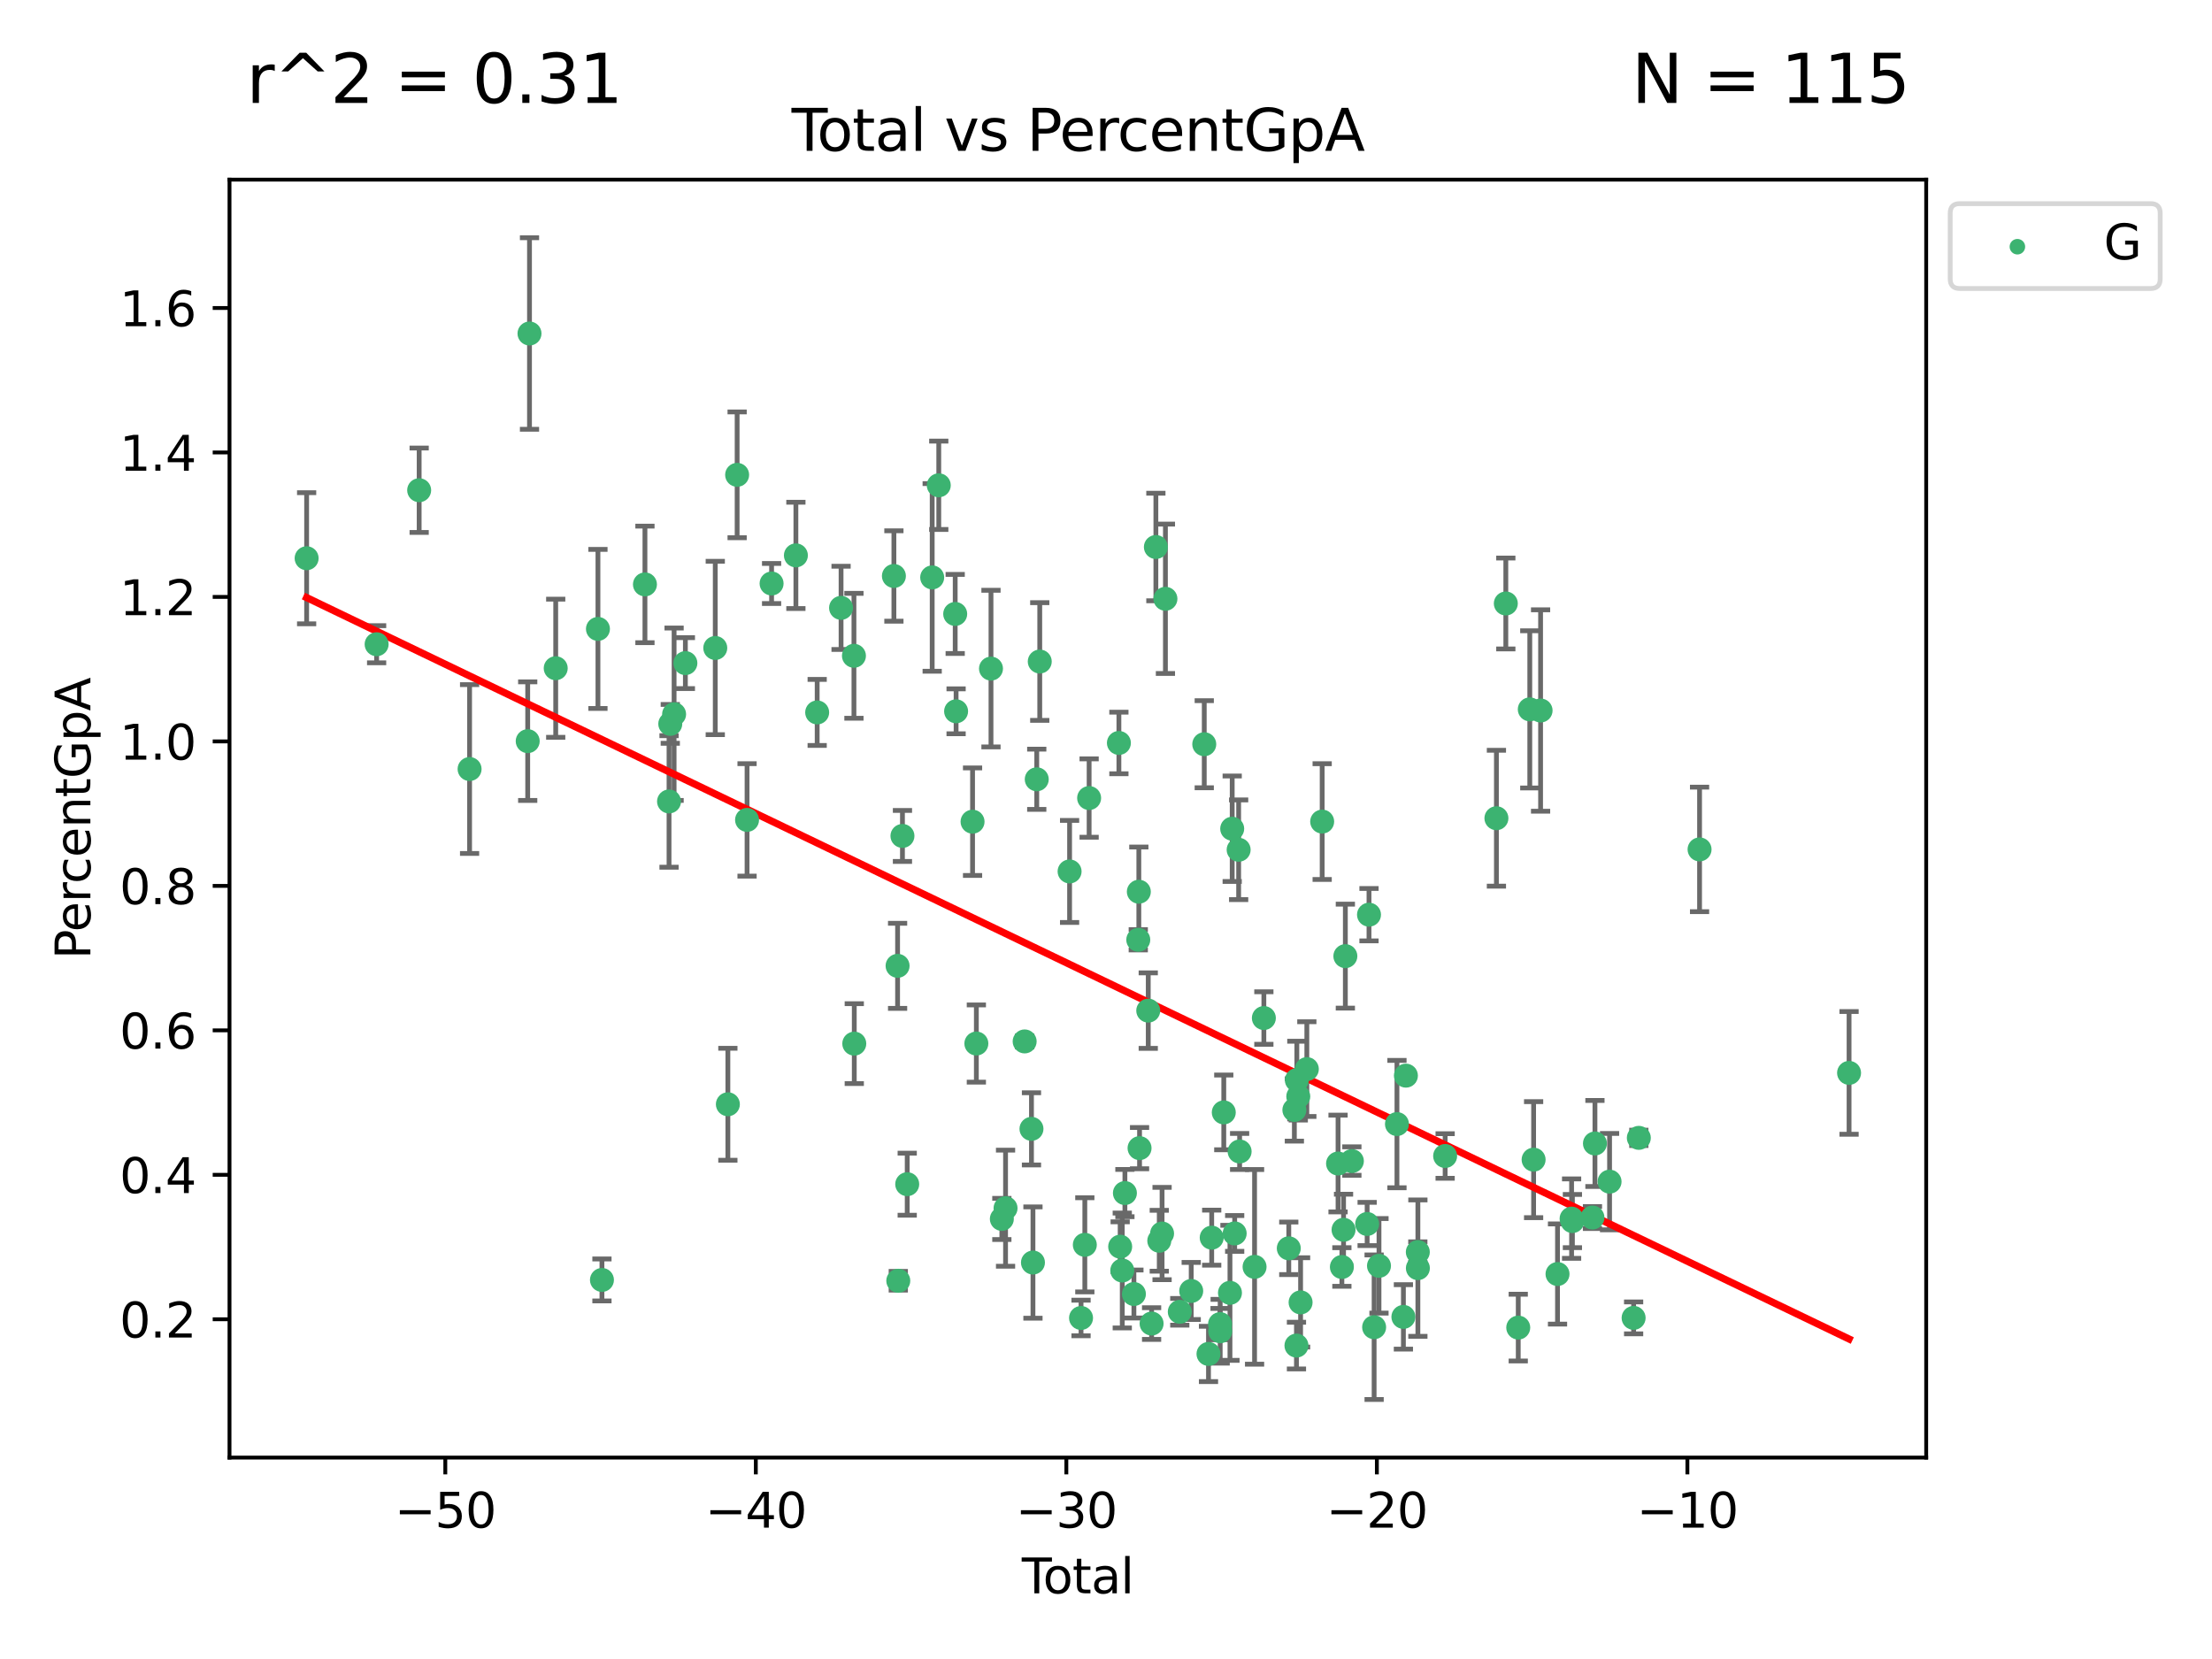 <?xml version="1.0" encoding="utf-8" standalone="no"?>
<!DOCTYPE svg PUBLIC "-//W3C//DTD SVG 1.1//EN"
  "http://www.w3.org/Graphics/SVG/1.1/DTD/svg11.dtd">
<svg xmlns:xlink="http://www.w3.org/1999/xlink" width="460.8pt" height="345.6pt" viewBox="0 0 460.8 345.6" xmlns="http://www.w3.org/2000/svg" version="1.1">
 <defs>
  <style type="text/css">*{stroke-linejoin: round; stroke-linecap: butt}</style>
 </defs>
 <g id="figure_1">
  <g id="patch_1">
   <path d="M 0 345.6 
L 460.8 345.6 
L 460.8 0 
L 0 0 
z
" style="fill: #ffffff"/>
  </g>
  <g id="axes_1">
   <g id="patch_2">
    <path d="M 47.81 303.64 
L 401.26 303.64 
L 401.26 37.422 
L 47.81 37.422 
z
" style="fill: #ffffff"/>
   </g>
   <g id="PathCollection_1">
    <defs>
     <path id="m2d679416e2" d="M 0 1.118 
C 0.297 1.118 0.581 1 0.791 0.791 
C 1 0.581 1.118 0.297 1.118 0 
C 1.118 -0.297 1 -0.581 0.791 -0.791 
C 0.581 -1 0.297 -1.118 0 -1.118 
C -0.297 -1.118 -0.581 -1 -0.791 -0.791 
C -1 -0.581 -1.118 -0.297 -1.118 0 
C -1.118 0.297 -1 0.581 -0.791 0.791 
C -0.581 1 -0.297 1.118 0 1.118 
z
" style="stroke: #3cb371"/>
    </defs>
    <g clip-path="url(#p63c5abd7cb)">
     <use xlink:href="#m2d679416e2" x="63.876" y="116.291" style="fill: #3cb371; stroke: #3cb371"/>
     <use xlink:href="#m2d679416e2" x="78.458" y="134.208" style="fill: #3cb371; stroke: #3cb371"/>
     <use xlink:href="#m2d679416e2" x="87.319" y="102.123" style="fill: #3cb371; stroke: #3cb371"/>
     <use xlink:href="#m2d679416e2" x="97.824" y="160.204" style="fill: #3cb371; stroke: #3cb371"/>
     <use xlink:href="#m2d679416e2" x="109.931" y="154.395" style="fill: #3cb371; stroke: #3cb371"/>
     <use xlink:href="#m2d679416e2" x="110.304" y="69.475" style="fill: #3cb371; stroke: #3cb371"/>
     <use xlink:href="#m2d679416e2" x="115.766" y="139.202" style="fill: #3cb371; stroke: #3cb371"/>
     <use xlink:href="#m2d679416e2" x="124.563" y="131.015" style="fill: #3cb371; stroke: #3cb371"/>
     <use xlink:href="#m2d679416e2" x="125.397" y="266.635" style="fill: #3cb371; stroke: #3cb371"/>
     <use xlink:href="#m2d679416e2" x="134.354" y="121.742" style="fill: #3cb371; stroke: #3cb371"/>
     <use xlink:href="#m2d679416e2" x="139.372" y="166.957" style="fill: #3cb371; stroke: #3cb371"/>
     <use xlink:href="#m2d679416e2" x="139.63" y="150.795" style="fill: #3cb371; stroke: #3cb371"/>
     <use xlink:href="#m2d679416e2" x="140.427" y="148.785" style="fill: #3cb371; stroke: #3cb371"/>
     <use xlink:href="#m2d679416e2" x="142.778" y="138.137" style="fill: #3cb371; stroke: #3cb371"/>
     <use xlink:href="#m2d679416e2" x="149.004" y="134.985" style="fill: #3cb371; stroke: #3cb371"/>
     <use xlink:href="#m2d679416e2" x="151.629" y="230.039" style="fill: #3cb371; stroke: #3cb371"/>
     <use xlink:href="#m2d679416e2" x="153.558" y="98.917" style="fill: #3cb371; stroke: #3cb371"/>
     <use xlink:href="#m2d679416e2" x="155.626" y="170.8" style="fill: #3cb371; stroke: #3cb371"/>
     <use xlink:href="#m2d679416e2" x="160.735" y="121.554" style="fill: #3cb371; stroke: #3cb371"/>
     <use xlink:href="#m2d679416e2" x="165.799" y="115.697" style="fill: #3cb371; stroke: #3cb371"/>
     <use xlink:href="#m2d679416e2" x="170.232" y="148.412" style="fill: #3cb371; stroke: #3cb371"/>
     <use xlink:href="#m2d679416e2" x="175.209" y="126.628" style="fill: #3cb371; stroke: #3cb371"/>
     <use xlink:href="#m2d679416e2" x="177.891" y="136.615" style="fill: #3cb371; stroke: #3cb371"/>
     <use xlink:href="#m2d679416e2" x="177.961" y="217.408" style="fill: #3cb371; stroke: #3cb371"/>
     <use xlink:href="#m2d679416e2" x="186.216" y="119.988" style="fill: #3cb371; stroke: #3cb371"/>
     <use xlink:href="#m2d679416e2" x="186.984" y="201.2" style="fill: #3cb371; stroke: #3cb371"/>
     <use xlink:href="#m2d679416e2" x="187.129" y="266.806" style="fill: #3cb371; stroke: #3cb371"/>
     <use xlink:href="#m2d679416e2" x="187.997" y="174.141" style="fill: #3cb371; stroke: #3cb371"/>
     <use xlink:href="#m2d679416e2" x="188.99" y="246.687" style="fill: #3cb371; stroke: #3cb371"/>
     <use xlink:href="#m2d679416e2" x="194.192" y="120.285" style="fill: #3cb371; stroke: #3cb371"/>
     <use xlink:href="#m2d679416e2" x="195.563" y="101.095" style="fill: #3cb371; stroke: #3cb371"/>
     <use xlink:href="#m2d679416e2" x="198.985" y="127.897" style="fill: #3cb371; stroke: #3cb371"/>
     <use xlink:href="#m2d679416e2" x="199.172" y="148.177" style="fill: #3cb371; stroke: #3cb371"/>
     <use xlink:href="#m2d679416e2" x="202.601" y="171.173" style="fill: #3cb371; stroke: #3cb371"/>
     <use xlink:href="#m2d679416e2" x="203.393" y="217.386" style="fill: #3cb371; stroke: #3cb371"/>
     <use xlink:href="#m2d679416e2" x="206.441" y="139.282" style="fill: #3cb371; stroke: #3cb371"/>
     <use xlink:href="#m2d679416e2" x="208.703" y="253.924" style="fill: #3cb371; stroke: #3cb371"/>
     <use xlink:href="#m2d679416e2" x="209.475" y="251.691" style="fill: #3cb371; stroke: #3cb371"/>
     <use xlink:href="#m2d679416e2" x="213.454" y="216.947" style="fill: #3cb371; stroke: #3cb371"/>
     <use xlink:href="#m2d679416e2" x="214.875" y="235.161" style="fill: #3cb371; stroke: #3cb371"/>
     <use xlink:href="#m2d679416e2" x="215.184" y="263.01" style="fill: #3cb371; stroke: #3cb371"/>
     <use xlink:href="#m2d679416e2" x="215.974" y="162.339" style="fill: #3cb371; stroke: #3cb371"/>
     <use xlink:href="#m2d679416e2" x="216.6" y="137.809" style="fill: #3cb371; stroke: #3cb371"/>
     <use xlink:href="#m2d679416e2" x="222.815" y="181.537" style="fill: #3cb371; stroke: #3cb371"/>
     <use xlink:href="#m2d679416e2" x="225.2" y="274.557" style="fill: #3cb371; stroke: #3cb371"/>
     <use xlink:href="#m2d679416e2" x="225.989" y="259.32" style="fill: #3cb371; stroke: #3cb371"/>
     <use xlink:href="#m2d679416e2" x="226.885" y="166.246" style="fill: #3cb371; stroke: #3cb371"/>
     <use xlink:href="#m2d679416e2" x="233.087" y="154.77" style="fill: #3cb371; stroke: #3cb371"/>
     <use xlink:href="#m2d679416e2" x="233.352" y="259.703" style="fill: #3cb371; stroke: #3cb371"/>
     <use xlink:href="#m2d679416e2" x="233.789" y="264.669" style="fill: #3cb371; stroke: #3cb371"/>
     <use xlink:href="#m2d679416e2" x="234.34" y="248.536" style="fill: #3cb371; stroke: #3cb371"/>
     <use xlink:href="#m2d679416e2" x="236.214" y="269.566" style="fill: #3cb371; stroke: #3cb371"/>
     <use xlink:href="#m2d679416e2" x="237.123" y="195.774" style="fill: #3cb371; stroke: #3cb371"/>
     <use xlink:href="#m2d679416e2" x="237.24" y="185.761" style="fill: #3cb371; stroke: #3cb371"/>
     <use xlink:href="#m2d679416e2" x="237.39" y="239.176" style="fill: #3cb371; stroke: #3cb371"/>
     <use xlink:href="#m2d679416e2" x="239.202" y="210.529" style="fill: #3cb371; stroke: #3cb371"/>
     <use xlink:href="#m2d679416e2" x="239.899" y="275.72" style="fill: #3cb371; stroke: #3cb371"/>
     <use xlink:href="#m2d679416e2" x="240.79" y="113.952" style="fill: #3cb371; stroke: #3cb371"/>
     <use xlink:href="#m2d679416e2" x="241.499" y="258.473" style="fill: #3cb371; stroke: #3cb371"/>
     <use xlink:href="#m2d679416e2" x="242.081" y="256.967" style="fill: #3cb371; stroke: #3cb371"/>
     <use xlink:href="#m2d679416e2" x="242.78" y="124.739" style="fill: #3cb371; stroke: #3cb371"/>
     <use xlink:href="#m2d679416e2" x="245.771" y="273.271" style="fill: #3cb371; stroke: #3cb371"/>
     <use xlink:href="#m2d679416e2" x="248.151" y="268.934" style="fill: #3cb371; stroke: #3cb371"/>
     <use xlink:href="#m2d679416e2" x="250.868" y="155.034" style="fill: #3cb371; stroke: #3cb371"/>
     <use xlink:href="#m2d679416e2" x="251.752" y="282.047" style="fill: #3cb371; stroke: #3cb371"/>
     <use xlink:href="#m2d679416e2" x="252.42" y="257.827" style="fill: #3cb371; stroke: #3cb371"/>
     <use xlink:href="#m2d679416e2" x="254.159" y="275.833" style="fill: #3cb371; stroke: #3cb371"/>
     <use xlink:href="#m2d679416e2" x="254.186" y="277.325" style="fill: #3cb371; stroke: #3cb371"/>
     <use xlink:href="#m2d679416e2" x="254.936" y="231.732" style="fill: #3cb371; stroke: #3cb371"/>
     <use xlink:href="#m2d679416e2" x="256.224" y="269.317" style="fill: #3cb371; stroke: #3cb371"/>
     <use xlink:href="#m2d679416e2" x="256.689" y="172.637" style="fill: #3cb371; stroke: #3cb371"/>
     <use xlink:href="#m2d679416e2" x="257.206" y="256.947" style="fill: #3cb371; stroke: #3cb371"/>
     <use xlink:href="#m2d679416e2" x="258.032" y="177.022" style="fill: #3cb371; stroke: #3cb371"/>
     <use xlink:href="#m2d679416e2" x="258.236" y="239.873" style="fill: #3cb371; stroke: #3cb371"/>
     <use xlink:href="#m2d679416e2" x="261.349" y="263.909" style="fill: #3cb371; stroke: #3cb371"/>
     <use xlink:href="#m2d679416e2" x="263.286" y="212.075" style="fill: #3cb371; stroke: #3cb371"/>
     <use xlink:href="#m2d679416e2" x="268.477" y="260.047" style="fill: #3cb371; stroke: #3cb371"/>
     <use xlink:href="#m2d679416e2" x="269.641" y="231.224" style="fill: #3cb371; stroke: #3cb371"/>
     <use xlink:href="#m2d679416e2" x="270.076" y="280.31" style="fill: #3cb371; stroke: #3cb371"/>
     <use xlink:href="#m2d679416e2" x="270.155" y="225" style="fill: #3cb371; stroke: #3cb371"/>
     <use xlink:href="#m2d679416e2" x="270.456" y="228.412" style="fill: #3cb371; stroke: #3cb371"/>
     <use xlink:href="#m2d679416e2" x="270.937" y="271.311" style="fill: #3cb371; stroke: #3cb371"/>
     <use xlink:href="#m2d679416e2" x="272.238" y="222.711" style="fill: #3cb371; stroke: #3cb371"/>
     <use xlink:href="#m2d679416e2" x="275.432" y="171.15" style="fill: #3cb371; stroke: #3cb371"/>
     <use xlink:href="#m2d679416e2" x="278.741" y="242.383" style="fill: #3cb371; stroke: #3cb371"/>
     <use xlink:href="#m2d679416e2" x="279.539" y="263.937" style="fill: #3cb371; stroke: #3cb371"/>
     <use xlink:href="#m2d679416e2" x="279.886" y="256.185" style="fill: #3cb371; stroke: #3cb371"/>
     <use xlink:href="#m2d679416e2" x="280.262" y="199.181" style="fill: #3cb371; stroke: #3cb371"/>
     <use xlink:href="#m2d679416e2" x="281.62" y="241.871" style="fill: #3cb371; stroke: #3cb371"/>
     <use xlink:href="#m2d679416e2" x="284.801" y="254.975" style="fill: #3cb371; stroke: #3cb371"/>
     <use xlink:href="#m2d679416e2" x="285.188" y="190.544" style="fill: #3cb371; stroke: #3cb371"/>
     <use xlink:href="#m2d679416e2" x="286.256" y="276.483" style="fill: #3cb371; stroke: #3cb371"/>
     <use xlink:href="#m2d679416e2" x="287.269" y="263.695" style="fill: #3cb371; stroke: #3cb371"/>
     <use xlink:href="#m2d679416e2" x="291.012" y="234.165" style="fill: #3cb371; stroke: #3cb371"/>
     <use xlink:href="#m2d679416e2" x="292.355" y="274.334" style="fill: #3cb371; stroke: #3cb371"/>
     <use xlink:href="#m2d679416e2" x="292.877" y="224.076" style="fill: #3cb371; stroke: #3cb371"/>
     <use xlink:href="#m2d679416e2" x="295.358" y="260.823" style="fill: #3cb371; stroke: #3cb371"/>
     <use xlink:href="#m2d679416e2" x="295.371" y="264.177" style="fill: #3cb371; stroke: #3cb371"/>
     <use xlink:href="#m2d679416e2" x="301.049" y="240.814" style="fill: #3cb371; stroke: #3cb371"/>
     <use xlink:href="#m2d679416e2" x="311.731" y="170.45" style="fill: #3cb371; stroke: #3cb371"/>
     <use xlink:href="#m2d679416e2" x="313.69" y="125.717" style="fill: #3cb371; stroke: #3cb371"/>
     <use xlink:href="#m2d679416e2" x="316.278" y="276.563" style="fill: #3cb371; stroke: #3cb371"/>
     <use xlink:href="#m2d679416e2" x="318.682" y="147.773" style="fill: #3cb371; stroke: #3cb371"/>
     <use xlink:href="#m2d679416e2" x="319.48" y="241.575" style="fill: #3cb371; stroke: #3cb371"/>
     <use xlink:href="#m2d679416e2" x="320.932" y="148.012" style="fill: #3cb371; stroke: #3cb371"/>
     <use xlink:href="#m2d679416e2" x="324.46" y="265.402" style="fill: #3cb371; stroke: #3cb371"/>
     <use xlink:href="#m2d679416e2" x="327.393" y="253.862" style="fill: #3cb371; stroke: #3cb371"/>
     <use xlink:href="#m2d679416e2" x="327.562" y="254.371" style="fill: #3cb371; stroke: #3cb371"/>
     <use xlink:href="#m2d679416e2" x="331.739" y="253.635" style="fill: #3cb371; stroke: #3cb371"/>
     <use xlink:href="#m2d679416e2" x="332.256" y="238.207" style="fill: #3cb371; stroke: #3cb371"/>
     <use xlink:href="#m2d679416e2" x="335.303" y="246.158" style="fill: #3cb371; stroke: #3cb371"/>
     <use xlink:href="#m2d679416e2" x="340.313" y="274.539" style="fill: #3cb371; stroke: #3cb371"/>
     <use xlink:href="#m2d679416e2" x="341.398" y="237.036" style="fill: #3cb371; stroke: #3cb371"/>
     <use xlink:href="#m2d679416e2" x="354.05" y="176.947" style="fill: #3cb371; stroke: #3cb371"/>
     <use xlink:href="#m2d679416e2" x="385.194" y="223.504" style="fill: #3cb371; stroke: #3cb371"/>
    </g>
   </g>
   <g id="matplotlib.axis_1">
    <g id="xtick_1">
     <g id="line2d_1">
      <defs>
       <path id="m368ce2b110" d="M 0 0 
L 0 3.5 
" style="stroke: #000000; stroke-width: 0.8"/>
      </defs>
      <g>
       <use xlink:href="#m368ce2b110" x="92.764" y="303.64" style="stroke: #000000; stroke-width: 0.8"/>
      </g>
     </g>
     <g id="text_1">
      <!-- −50 -->
      <g transform="translate(82.211 318.238)scale(0.1 -0.1)">
       <defs>
        <path id="DejaVuSans-2212" d="M 678 2272 
L 4684 2272 
L 4684 1741 
L 678 1741 
L 678 2272 
z
" transform="scale(0.016)"/>
        <path id="DejaVuSans-35" d="M 691 4666 
L 3169 4666 
L 3169 4134 
L 1269 4134 
L 1269 2991 
Q 1406 3038 1543 3061 
Q 1681 3084 1819 3084 
Q 2600 3084 3056 2656 
Q 3513 2228 3513 1497 
Q 3513 744 3044 326 
Q 2575 -91 1722 -91 
Q 1428 -91 1123 -41 
Q 819 9 494 109 
L 494 744 
Q 775 591 1075 516 
Q 1375 441 1709 441 
Q 2250 441 2565 725 
Q 2881 1009 2881 1497 
Q 2881 1984 2565 2268 
Q 2250 2553 1709 2553 
Q 1456 2553 1204 2497 
Q 953 2441 691 2322 
L 691 4666 
z
" transform="scale(0.016)"/>
        <path id="DejaVuSans-30" d="M 2034 4250 
Q 1547 4250 1301 3770 
Q 1056 3291 1056 2328 
Q 1056 1369 1301 889 
Q 1547 409 2034 409 
Q 2525 409 2770 889 
Q 3016 1369 3016 2328 
Q 3016 3291 2770 3770 
Q 2525 4250 2034 4250 
z
M 2034 4750 
Q 2819 4750 3233 4129 
Q 3647 3509 3647 2328 
Q 3647 1150 3233 529 
Q 2819 -91 2034 -91 
Q 1250 -91 836 529 
Q 422 1150 422 2328 
Q 422 3509 836 4129 
Q 1250 4750 2034 4750 
z
" transform="scale(0.016)"/>
       </defs>
       <use xlink:href="#DejaVuSans-2212"/>
       <use xlink:href="#DejaVuSans-35" x="83.789"/>
       <use xlink:href="#DejaVuSans-30" x="147.412"/>
      </g>
     </g>
    </g>
    <g id="xtick_2">
     <g id="line2d_2">
      <g>
       <use xlink:href="#m368ce2b110" x="157.451" y="303.64" style="stroke: #000000; stroke-width: 0.8"/>
      </g>
     </g>
     <g id="text_2">
      <!-- −40 -->
      <g transform="translate(146.899 318.238)scale(0.1 -0.1)">
       <defs>
        <path id="DejaVuSans-34" d="M 2419 4116 
L 825 1625 
L 2419 1625 
L 2419 4116 
z
M 2253 4666 
L 3047 4666 
L 3047 1625 
L 3713 1625 
L 3713 1100 
L 3047 1100 
L 3047 0 
L 2419 0 
L 2419 1100 
L 313 1100 
L 313 1709 
L 2253 4666 
z
" transform="scale(0.016)"/>
       </defs>
       <use xlink:href="#DejaVuSans-2212"/>
       <use xlink:href="#DejaVuSans-34" x="83.789"/>
       <use xlink:href="#DejaVuSans-30" x="147.412"/>
      </g>
     </g>
    </g>
    <g id="xtick_3">
     <g id="line2d_3">
      <g>
       <use xlink:href="#m368ce2b110" x="222.139" y="303.64" style="stroke: #000000; stroke-width: 0.8"/>
      </g>
     </g>
     <g id="text_3">
      <!-- −30 -->
      <g transform="translate(211.587 318.238)scale(0.1 -0.1)">
       <defs>
        <path id="DejaVuSans-33" d="M 2597 2516 
Q 3050 2419 3304 2112 
Q 3559 1806 3559 1356 
Q 3559 666 3084 287 
Q 2609 -91 1734 -91 
Q 1441 -91 1130 -33 
Q 819 25 488 141 
L 488 750 
Q 750 597 1062 519 
Q 1375 441 1716 441 
Q 2309 441 2620 675 
Q 2931 909 2931 1356 
Q 2931 1769 2642 2001 
Q 2353 2234 1838 2234 
L 1294 2234 
L 1294 2753 
L 1863 2753 
Q 2328 2753 2575 2939 
Q 2822 3125 2822 3475 
Q 2822 3834 2567 4026 
Q 2313 4219 1838 4219 
Q 1578 4219 1281 4162 
Q 984 4106 628 3988 
L 628 4550 
Q 988 4650 1302 4700 
Q 1616 4750 1894 4750 
Q 2613 4750 3031 4423 
Q 3450 4097 3450 3541 
Q 3450 3153 3228 2886 
Q 3006 2619 2597 2516 
z
" transform="scale(0.016)"/>
       </defs>
       <use xlink:href="#DejaVuSans-2212"/>
       <use xlink:href="#DejaVuSans-33" x="83.789"/>
       <use xlink:href="#DejaVuSans-30" x="147.412"/>
      </g>
     </g>
    </g>
    <g id="xtick_4">
     <g id="line2d_4">
      <g>
       <use xlink:href="#m368ce2b110" x="286.827" y="303.64" style="stroke: #000000; stroke-width: 0.8"/>
      </g>
     </g>
     <g id="text_4">
      <!-- −20 -->
      <g transform="translate(276.274 318.238)scale(0.1 -0.1)">
       <defs>
        <path id="DejaVuSans-32" d="M 1228 531 
L 3431 531 
L 3431 0 
L 469 0 
L 469 531 
Q 828 903 1448 1529 
Q 2069 2156 2228 2338 
Q 2531 2678 2651 2914 
Q 2772 3150 2772 3378 
Q 2772 3750 2511 3984 
Q 2250 4219 1831 4219 
Q 1534 4219 1204 4116 
Q 875 4013 500 3803 
L 500 4441 
Q 881 4594 1212 4672 
Q 1544 4750 1819 4750 
Q 2544 4750 2975 4387 
Q 3406 4025 3406 3419 
Q 3406 3131 3298 2873 
Q 3191 2616 2906 2266 
Q 2828 2175 2409 1742 
Q 1991 1309 1228 531 
z
" transform="scale(0.016)"/>
       </defs>
       <use xlink:href="#DejaVuSans-2212"/>
       <use xlink:href="#DejaVuSans-32" x="83.789"/>
       <use xlink:href="#DejaVuSans-30" x="147.412"/>
      </g>
     </g>
    </g>
    <g id="xtick_5">
     <g id="line2d_5">
      <g>
       <use xlink:href="#m368ce2b110" x="351.515" y="303.64" style="stroke: #000000; stroke-width: 0.8"/>
      </g>
     </g>
     <g id="text_5">
      <!-- −10 -->
      <g transform="translate(340.962 318.238)scale(0.1 -0.1)">
       <defs>
        <path id="DejaVuSans-31" d="M 794 531 
L 1825 531 
L 1825 4091 
L 703 3866 
L 703 4441 
L 1819 4666 
L 2450 4666 
L 2450 531 
L 3481 531 
L 3481 0 
L 794 0 
L 794 531 
z
" transform="scale(0.016)"/>
       </defs>
       <use xlink:href="#DejaVuSans-2212"/>
       <use xlink:href="#DejaVuSans-31" x="83.789"/>
       <use xlink:href="#DejaVuSans-30" x="147.412"/>
      </g>
     </g>
    </g>
    <g id="text_6">
     <!-- Total -->
     <g transform="translate(212.858 331.917)scale(0.1 -0.1)">
      <defs>
       <path id="DejaVuSans-54" d="M -19 4666 
L 3928 4666 
L 3928 4134 
L 2272 4134 
L 2272 0 
L 1638 0 
L 1638 4134 
L -19 4134 
L -19 4666 
z
" transform="scale(0.016)"/>
       <path id="DejaVuSans-6f" d="M 1959 3097 
Q 1497 3097 1228 2736 
Q 959 2375 959 1747 
Q 959 1119 1226 758 
Q 1494 397 1959 397 
Q 2419 397 2687 759 
Q 2956 1122 2956 1747 
Q 2956 2369 2687 2733 
Q 2419 3097 1959 3097 
z
M 1959 3584 
Q 2709 3584 3137 3096 
Q 3566 2609 3566 1747 
Q 3566 888 3137 398 
Q 2709 -91 1959 -91 
Q 1206 -91 779 398 
Q 353 888 353 1747 
Q 353 2609 779 3096 
Q 1206 3584 1959 3584 
z
" transform="scale(0.016)"/>
       <path id="DejaVuSans-74" d="M 1172 4494 
L 1172 3500 
L 2356 3500 
L 2356 3053 
L 1172 3053 
L 1172 1153 
Q 1172 725 1289 603 
Q 1406 481 1766 481 
L 2356 481 
L 2356 0 
L 1766 0 
Q 1100 0 847 248 
Q 594 497 594 1153 
L 594 3053 
L 172 3053 
L 172 3500 
L 594 3500 
L 594 4494 
L 1172 4494 
z
" transform="scale(0.016)"/>
       <path id="DejaVuSans-61" d="M 2194 1759 
Q 1497 1759 1228 1600 
Q 959 1441 959 1056 
Q 959 750 1161 570 
Q 1363 391 1709 391 
Q 2188 391 2477 730 
Q 2766 1069 2766 1631 
L 2766 1759 
L 2194 1759 
z
M 3341 1997 
L 3341 0 
L 2766 0 
L 2766 531 
Q 2569 213 2275 61 
Q 1981 -91 1556 -91 
Q 1019 -91 701 211 
Q 384 513 384 1019 
Q 384 1609 779 1909 
Q 1175 2209 1959 2209 
L 2766 2209 
L 2766 2266 
Q 2766 2663 2505 2880 
Q 2244 3097 1772 3097 
Q 1472 3097 1187 3025 
Q 903 2953 641 2809 
L 641 3341 
Q 956 3463 1253 3523 
Q 1550 3584 1831 3584 
Q 2591 3584 2966 3190 
Q 3341 2797 3341 1997 
z
" transform="scale(0.016)"/>
       <path id="DejaVuSans-6c" d="M 603 4863 
L 1178 4863 
L 1178 0 
L 603 0 
L 603 4863 
z
" transform="scale(0.016)"/>
      </defs>
      <use xlink:href="#DejaVuSans-54"/>
      <use xlink:href="#DejaVuSans-6f" x="44.084"/>
      <use xlink:href="#DejaVuSans-74" x="105.266"/>
      <use xlink:href="#DejaVuSans-61" x="144.475"/>
      <use xlink:href="#DejaVuSans-6c" x="205.754"/>
     </g>
    </g>
   </g>
   <g id="matplotlib.axis_2">
    <g id="ytick_1">
     <g id="line2d_6">
      <defs>
       <path id="mc2bcf7b56c" d="M 0 0 
L -3.5 0 
" style="stroke: #000000; stroke-width: 0.8"/>
      </defs>
      <g>
       <use xlink:href="#mc2bcf7b56c" x="47.81" y="274.831" style="stroke: #000000; stroke-width: 0.8"/>
      </g>
     </g>
     <g id="text_7">
      <!-- 0.2 -->
      <g transform="translate(24.907 278.63)scale(0.1 -0.1)">
       <defs>
        <path id="DejaVuSans-2e" d="M 684 794 
L 1344 794 
L 1344 0 
L 684 0 
L 684 794 
z
" transform="scale(0.016)"/>
       </defs>
       <use xlink:href="#DejaVuSans-30"/>
       <use xlink:href="#DejaVuSans-2e" x="63.623"/>
       <use xlink:href="#DejaVuSans-32" x="95.41"/>
      </g>
     </g>
    </g>
    <g id="ytick_2">
     <g id="line2d_7">
      <g>
       <use xlink:href="#mc2bcf7b56c" x="47.81" y="244.735" style="stroke: #000000; stroke-width: 0.8"/>
      </g>
     </g>
     <g id="text_8">
      <!-- 0.4 -->
      <g transform="translate(24.907 248.534)scale(0.1 -0.1)">
       <use xlink:href="#DejaVuSans-30"/>
       <use xlink:href="#DejaVuSans-2e" x="63.623"/>
       <use xlink:href="#DejaVuSans-34" x="95.41"/>
      </g>
     </g>
    </g>
    <g id="ytick_3">
     <g id="line2d_8">
      <g>
       <use xlink:href="#mc2bcf7b56c" x="47.81" y="214.639" style="stroke: #000000; stroke-width: 0.8"/>
      </g>
     </g>
     <g id="text_9">
      <!-- 0.6 -->
      <g transform="translate(24.907 218.438)scale(0.1 -0.1)">
       <defs>
        <path id="DejaVuSans-36" d="M 2113 2584 
Q 1688 2584 1439 2293 
Q 1191 2003 1191 1497 
Q 1191 994 1439 701 
Q 1688 409 2113 409 
Q 2538 409 2786 701 
Q 3034 994 3034 1497 
Q 3034 2003 2786 2293 
Q 2538 2584 2113 2584 
z
M 3366 4563 
L 3366 3988 
Q 3128 4100 2886 4159 
Q 2644 4219 2406 4219 
Q 1781 4219 1451 3797 
Q 1122 3375 1075 2522 
Q 1259 2794 1537 2939 
Q 1816 3084 2150 3084 
Q 2853 3084 3261 2657 
Q 3669 2231 3669 1497 
Q 3669 778 3244 343 
Q 2819 -91 2113 -91 
Q 1303 -91 875 529 
Q 447 1150 447 2328 
Q 447 3434 972 4092 
Q 1497 4750 2381 4750 
Q 2619 4750 2861 4703 
Q 3103 4656 3366 4563 
z
" transform="scale(0.016)"/>
       </defs>
       <use xlink:href="#DejaVuSans-30"/>
       <use xlink:href="#DejaVuSans-2e" x="63.623"/>
       <use xlink:href="#DejaVuSans-36" x="95.41"/>
      </g>
     </g>
    </g>
    <g id="ytick_4">
     <g id="line2d_9">
      <g>
       <use xlink:href="#mc2bcf7b56c" x="47.81" y="184.543" style="stroke: #000000; stroke-width: 0.8"/>
      </g>
     </g>
     <g id="text_10">
      <!-- 0.8 -->
      <g transform="translate(24.907 188.342)scale(0.1 -0.1)">
       <defs>
        <path id="DejaVuSans-38" d="M 2034 2216 
Q 1584 2216 1326 1975 
Q 1069 1734 1069 1313 
Q 1069 891 1326 650 
Q 1584 409 2034 409 
Q 2484 409 2743 651 
Q 3003 894 3003 1313 
Q 3003 1734 2745 1975 
Q 2488 2216 2034 2216 
z
M 1403 2484 
Q 997 2584 770 2862 
Q 544 3141 544 3541 
Q 544 4100 942 4425 
Q 1341 4750 2034 4750 
Q 2731 4750 3128 4425 
Q 3525 4100 3525 3541 
Q 3525 3141 3298 2862 
Q 3072 2584 2669 2484 
Q 3125 2378 3379 2068 
Q 3634 1759 3634 1313 
Q 3634 634 3220 271 
Q 2806 -91 2034 -91 
Q 1263 -91 848 271 
Q 434 634 434 1313 
Q 434 1759 690 2068 
Q 947 2378 1403 2484 
z
M 1172 3481 
Q 1172 3119 1398 2916 
Q 1625 2713 2034 2713 
Q 2441 2713 2670 2916 
Q 2900 3119 2900 3481 
Q 2900 3844 2670 4047 
Q 2441 4250 2034 4250 
Q 1625 4250 1398 4047 
Q 1172 3844 1172 3481 
z
" transform="scale(0.016)"/>
       </defs>
       <use xlink:href="#DejaVuSans-30"/>
       <use xlink:href="#DejaVuSans-2e" x="63.623"/>
       <use xlink:href="#DejaVuSans-38" x="95.41"/>
      </g>
     </g>
    </g>
    <g id="ytick_5">
     <g id="line2d_10">
      <g>
       <use xlink:href="#mc2bcf7b56c" x="47.81" y="154.447" style="stroke: #000000; stroke-width: 0.8"/>
      </g>
     </g>
     <g id="text_11">
      <!-- 1.0 -->
      <g transform="translate(24.907 158.246)scale(0.1 -0.1)">
       <use xlink:href="#DejaVuSans-31"/>
       <use xlink:href="#DejaVuSans-2e" x="63.623"/>
       <use xlink:href="#DejaVuSans-30" x="95.41"/>
      </g>
     </g>
    </g>
    <g id="ytick_6">
     <g id="line2d_11">
      <g>
       <use xlink:href="#mc2bcf7b56c" x="47.81" y="124.351" style="stroke: #000000; stroke-width: 0.8"/>
      </g>
     </g>
     <g id="text_12">
      <!-- 1.2 -->
      <g transform="translate(24.907 128.15)scale(0.1 -0.1)">
       <use xlink:href="#DejaVuSans-31"/>
       <use xlink:href="#DejaVuSans-2e" x="63.623"/>
       <use xlink:href="#DejaVuSans-32" x="95.41"/>
      </g>
     </g>
    </g>
    <g id="ytick_7">
     <g id="line2d_12">
      <g>
       <use xlink:href="#mc2bcf7b56c" x="47.81" y="94.255" style="stroke: #000000; stroke-width: 0.8"/>
      </g>
     </g>
     <g id="text_13">
      <!-- 1.4 -->
      <g transform="translate(24.907 98.054)scale(0.1 -0.1)">
       <use xlink:href="#DejaVuSans-31"/>
       <use xlink:href="#DejaVuSans-2e" x="63.623"/>
       <use xlink:href="#DejaVuSans-34" x="95.41"/>
      </g>
     </g>
    </g>
    <g id="ytick_8">
     <g id="line2d_13">
      <g>
       <use xlink:href="#mc2bcf7b56c" x="47.81" y="64.158" style="stroke: #000000; stroke-width: 0.8"/>
      </g>
     </g>
     <g id="text_14">
      <!-- 1.6 -->
      <g transform="translate(24.907 67.958)scale(0.1 -0.1)">
       <use xlink:href="#DejaVuSans-31"/>
       <use xlink:href="#DejaVuSans-2e" x="63.623"/>
       <use xlink:href="#DejaVuSans-36" x="95.41"/>
      </g>
     </g>
    </g>
    <g id="text_15">
     <!-- PercentGpA -->
     <g transform="translate(18.827 199.807)rotate(-90)scale(0.1 -0.1)">
      <defs>
       <path id="DejaVuSans-50" d="M 1259 4147 
L 1259 2394 
L 2053 2394 
Q 2494 2394 2734 2622 
Q 2975 2850 2975 3272 
Q 2975 3691 2734 3919 
Q 2494 4147 2053 4147 
L 1259 4147 
z
M 628 4666 
L 2053 4666 
Q 2838 4666 3239 4311 
Q 3641 3956 3641 3272 
Q 3641 2581 3239 2228 
Q 2838 1875 2053 1875 
L 1259 1875 
L 1259 0 
L 628 0 
L 628 4666 
z
" transform="scale(0.016)"/>
       <path id="DejaVuSans-65" d="M 3597 1894 
L 3597 1613 
L 953 1613 
Q 991 1019 1311 708 
Q 1631 397 2203 397 
Q 2534 397 2845 478 
Q 3156 559 3463 722 
L 3463 178 
Q 3153 47 2828 -22 
Q 2503 -91 2169 -91 
Q 1331 -91 842 396 
Q 353 884 353 1716 
Q 353 2575 817 3079 
Q 1281 3584 2069 3584 
Q 2775 3584 3186 3129 
Q 3597 2675 3597 1894 
z
M 3022 2063 
Q 3016 2534 2758 2815 
Q 2500 3097 2075 3097 
Q 1594 3097 1305 2825 
Q 1016 2553 972 2059 
L 3022 2063 
z
" transform="scale(0.016)"/>
       <path id="DejaVuSans-72" d="M 2631 2963 
Q 2534 3019 2420 3045 
Q 2306 3072 2169 3072 
Q 1681 3072 1420 2755 
Q 1159 2438 1159 1844 
L 1159 0 
L 581 0 
L 581 3500 
L 1159 3500 
L 1159 2956 
Q 1341 3275 1631 3429 
Q 1922 3584 2338 3584 
Q 2397 3584 2469 3576 
Q 2541 3569 2628 3553 
L 2631 2963 
z
" transform="scale(0.016)"/>
       <path id="DejaVuSans-63" d="M 3122 3366 
L 3122 2828 
Q 2878 2963 2633 3030 
Q 2388 3097 2138 3097 
Q 1578 3097 1268 2742 
Q 959 2388 959 1747 
Q 959 1106 1268 751 
Q 1578 397 2138 397 
Q 2388 397 2633 464 
Q 2878 531 3122 666 
L 3122 134 
Q 2881 22 2623 -34 
Q 2366 -91 2075 -91 
Q 1284 -91 818 406 
Q 353 903 353 1747 
Q 353 2603 823 3093 
Q 1294 3584 2113 3584 
Q 2378 3584 2631 3529 
Q 2884 3475 3122 3366 
z
" transform="scale(0.016)"/>
       <path id="DejaVuSans-6e" d="M 3513 2113 
L 3513 0 
L 2938 0 
L 2938 2094 
Q 2938 2591 2744 2837 
Q 2550 3084 2163 3084 
Q 1697 3084 1428 2787 
Q 1159 2491 1159 1978 
L 1159 0 
L 581 0 
L 581 3500 
L 1159 3500 
L 1159 2956 
Q 1366 3272 1645 3428 
Q 1925 3584 2291 3584 
Q 2894 3584 3203 3211 
Q 3513 2838 3513 2113 
z
" transform="scale(0.016)"/>
       <path id="DejaVuSans-47" d="M 3809 666 
L 3809 1919 
L 2778 1919 
L 2778 2438 
L 4434 2438 
L 4434 434 
Q 4069 175 3628 42 
Q 3188 -91 2688 -91 
Q 1594 -91 976 548 
Q 359 1188 359 2328 
Q 359 3472 976 4111 
Q 1594 4750 2688 4750 
Q 3144 4750 3555 4637 
Q 3966 4525 4313 4306 
L 4313 3634 
Q 3963 3931 3569 4081 
Q 3175 4231 2741 4231 
Q 1884 4231 1454 3753 
Q 1025 3275 1025 2328 
Q 1025 1384 1454 906 
Q 1884 428 2741 428 
Q 3075 428 3337 486 
Q 3600 544 3809 666 
z
" transform="scale(0.016)"/>
       <path id="DejaVuSans-70" d="M 1159 525 
L 1159 -1331 
L 581 -1331 
L 581 3500 
L 1159 3500 
L 1159 2969 
Q 1341 3281 1617 3432 
Q 1894 3584 2278 3584 
Q 2916 3584 3314 3078 
Q 3713 2572 3713 1747 
Q 3713 922 3314 415 
Q 2916 -91 2278 -91 
Q 1894 -91 1617 61 
Q 1341 213 1159 525 
z
M 3116 1747 
Q 3116 2381 2855 2742 
Q 2594 3103 2138 3103 
Q 1681 3103 1420 2742 
Q 1159 2381 1159 1747 
Q 1159 1113 1420 752 
Q 1681 391 2138 391 
Q 2594 391 2855 752 
Q 3116 1113 3116 1747 
z
" transform="scale(0.016)"/>
       <path id="DejaVuSans-41" d="M 2188 4044 
L 1331 1722 
L 3047 1722 
L 2188 4044 
z
M 1831 4666 
L 2547 4666 
L 4325 0 
L 3669 0 
L 3244 1197 
L 1141 1197 
L 716 0 
L 50 0 
L 1831 4666 
z
" transform="scale(0.016)"/>
      </defs>
      <use xlink:href="#DejaVuSans-50"/>
      <use xlink:href="#DejaVuSans-65" x="56.678"/>
      <use xlink:href="#DejaVuSans-72" x="118.201"/>
      <use xlink:href="#DejaVuSans-63" x="157.064"/>
      <use xlink:href="#DejaVuSans-65" x="212.045"/>
      <use xlink:href="#DejaVuSans-6e" x="273.568"/>
      <use xlink:href="#DejaVuSans-74" x="336.947"/>
      <use xlink:href="#DejaVuSans-47" x="376.156"/>
      <use xlink:href="#DejaVuSans-70" x="453.646"/>
      <use xlink:href="#DejaVuSans-41" x="517.123"/>
     </g>
    </g>
   </g>
   <g id="LineCollection_1">
    <path d="M 63.876 129.948 
L 63.876 102.633 
" clip-path="url(#p63c5abd7cb)" style="fill: none; stroke: #696969"/>
    <path d="M 78.458 138.075 
L 78.458 130.34 
" clip-path="url(#p63c5abd7cb)" style="fill: none; stroke: #696969"/>
    <path d="M 87.319 110.915 
L 87.319 93.331 
" clip-path="url(#p63c5abd7cb)" style="fill: none; stroke: #696969"/>
    <path d="M 97.824 177.789 
L 97.824 142.62 
" clip-path="url(#p63c5abd7cb)" style="fill: none; stroke: #696969"/>
    <path d="M 109.931 166.748 
L 109.931 142.042 
" clip-path="url(#p63c5abd7cb)" style="fill: none; stroke: #696969"/>
    <path d="M 110.304 89.428 
L 110.304 49.523 
" clip-path="url(#p63c5abd7cb)" style="fill: none; stroke: #696969"/>
    <path d="M 115.766 153.592 
L 115.766 124.812 
" clip-path="url(#p63c5abd7cb)" style="fill: none; stroke: #696969"/>
    <path d="M 124.563 147.581 
L 124.563 114.449 
" clip-path="url(#p63c5abd7cb)" style="fill: none; stroke: #696969"/>
    <path d="M 125.397 271.005 
L 125.397 262.264 
" clip-path="url(#p63c5abd7cb)" style="fill: none; stroke: #696969"/>
    <path d="M 134.354 133.885 
L 134.354 109.6 
" clip-path="url(#p63c5abd7cb)" style="fill: none; stroke: #696969"/>
    <path d="M 139.372 180.657 
L 139.372 153.258 
" clip-path="url(#p63c5abd7cb)" style="fill: none; stroke: #696969"/>
    <path d="M 139.63 154.842 
L 139.63 146.749 
" clip-path="url(#p63c5abd7cb)" style="fill: none; stroke: #696969"/>
    <path d="M 140.427 166.74 
L 140.427 130.831 
" clip-path="url(#p63c5abd7cb)" style="fill: none; stroke: #696969"/>
    <path d="M 142.778 143.441 
L 142.778 132.834 
" clip-path="url(#p63c5abd7cb)" style="fill: none; stroke: #696969"/>
    <path d="M 149.004 153.045 
L 149.004 116.924 
" clip-path="url(#p63c5abd7cb)" style="fill: none; stroke: #696969"/>
    <path d="M 151.629 241.702 
L 151.629 218.376 
" clip-path="url(#p63c5abd7cb)" style="fill: none; stroke: #696969"/>
    <path d="M 153.558 112.018 
L 153.558 85.817 
" clip-path="url(#p63c5abd7cb)" style="fill: none; stroke: #696969"/>
    <path d="M 155.626 182.512 
L 155.626 159.088 
" clip-path="url(#p63c5abd7cb)" style="fill: none; stroke: #696969"/>
    <path d="M 160.735 125.724 
L 160.735 117.383 
" clip-path="url(#p63c5abd7cb)" style="fill: none; stroke: #696969"/>
    <path d="M 165.799 126.77 
L 165.799 104.623 
" clip-path="url(#p63c5abd7cb)" style="fill: none; stroke: #696969"/>
    <path d="M 170.232 155.289 
L 170.232 141.535 
" clip-path="url(#p63c5abd7cb)" style="fill: none; stroke: #696969"/>
    <path d="M 175.209 135.298 
L 175.209 117.958 
" clip-path="url(#p63c5abd7cb)" style="fill: none; stroke: #696969"/>
    <path d="M 177.891 149.627 
L 177.891 123.603 
" clip-path="url(#p63c5abd7cb)" style="fill: none; stroke: #696969"/>
    <path d="M 177.961 225.727 
L 177.961 209.089 
" clip-path="url(#p63c5abd7cb)" style="fill: none; stroke: #696969"/>
    <path d="M 186.216 129.404 
L 186.216 110.573 
" clip-path="url(#p63c5abd7cb)" style="fill: none; stroke: #696969"/>
    <path d="M 186.984 210.065 
L 186.984 192.335 
" clip-path="url(#p63c5abd7cb)" style="fill: none; stroke: #696969"/>
    <path d="M 187.129 268.756 
L 187.129 264.855 
" clip-path="url(#p63c5abd7cb)" style="fill: none; stroke: #696969"/>
    <path d="M 187.997 179.454 
L 187.997 168.829 
" clip-path="url(#p63c5abd7cb)" style="fill: none; stroke: #696969"/>
    <path d="M 188.99 253.152 
L 188.99 240.222 
" clip-path="url(#p63c5abd7cb)" style="fill: none; stroke: #696969"/>
    <path d="M 194.192 139.828 
L 194.192 100.743 
" clip-path="url(#p63c5abd7cb)" style="fill: none; stroke: #696969"/>
    <path d="M 195.563 110.299 
L 195.563 91.89 
" clip-path="url(#p63c5abd7cb)" style="fill: none; stroke: #696969"/>
    <path d="M 198.985 136.135 
L 198.985 119.66 
" clip-path="url(#p63c5abd7cb)" style="fill: none; stroke: #696969"/>
    <path d="M 199.172 152.856 
L 199.172 143.498 
" clip-path="url(#p63c5abd7cb)" style="fill: none; stroke: #696969"/>
    <path d="M 202.601 182.375 
L 202.601 159.971 
" clip-path="url(#p63c5abd7cb)" style="fill: none; stroke: #696969"/>
    <path d="M 203.393 225.427 
L 203.393 209.345 
" clip-path="url(#p63c5abd7cb)" style="fill: none; stroke: #696969"/>
    <path d="M 206.441 155.597 
L 206.441 122.967 
" clip-path="url(#p63c5abd7cb)" style="fill: none; stroke: #696969"/>
    <path d="M 208.703 258.212 
L 208.703 249.635 
" clip-path="url(#p63c5abd7cb)" style="fill: none; stroke: #696969"/>
    <path d="M 209.475 263.783 
L 209.475 239.599 
" clip-path="url(#p63c5abd7cb)" style="fill: none; stroke: #696969"/>
    <path d="M 213.454 218.107 
L 213.454 215.786 
" clip-path="url(#p63c5abd7cb)" style="fill: none; stroke: #696969"/>
    <path d="M 214.875 242.679 
L 214.875 227.643 
" clip-path="url(#p63c5abd7cb)" style="fill: none; stroke: #696969"/>
    <path d="M 215.184 274.603 
L 215.184 251.418 
" clip-path="url(#p63c5abd7cb)" style="fill: none; stroke: #696969"/>
    <path d="M 215.974 168.613 
L 215.974 156.065 
" clip-path="url(#p63c5abd7cb)" style="fill: none; stroke: #696969"/>
    <path d="M 216.6 150.071 
L 216.6 125.547 
" clip-path="url(#p63c5abd7cb)" style="fill: none; stroke: #696969"/>
    <path d="M 222.815 192.166 
L 222.815 170.909 
" clip-path="url(#p63c5abd7cb)" style="fill: none; stroke: #696969"/>
    <path d="M 225.2 278.265 
L 225.2 270.85 
" clip-path="url(#p63c5abd7cb)" style="fill: none; stroke: #696969"/>
    <path d="M 225.989 269.126 
L 225.989 249.513 
" clip-path="url(#p63c5abd7cb)" style="fill: none; stroke: #696969"/>
    <path d="M 226.885 174.406 
L 226.885 158.087 
" clip-path="url(#p63c5abd7cb)" style="fill: none; stroke: #696969"/>
    <path d="M 233.087 161.184 
L 233.087 148.356 
" clip-path="url(#p63c5abd7cb)" style="fill: none; stroke: #696969"/>
    <path d="M 233.352 264.882 
L 233.352 254.524 
" clip-path="url(#p63c5abd7cb)" style="fill: none; stroke: #696969"/>
    <path d="M 233.789 276.636 
L 233.789 252.701 
" clip-path="url(#p63c5abd7cb)" style="fill: none; stroke: #696969"/>
    <path d="M 234.34 253.459 
L 234.34 243.613 
" clip-path="url(#p63c5abd7cb)" style="fill: none; stroke: #696969"/>
    <path d="M 236.214 274.563 
L 236.214 264.569 
" clip-path="url(#p63c5abd7cb)" style="fill: none; stroke: #696969"/>
    <path d="M 237.123 197.895 
L 237.123 193.653 
" clip-path="url(#p63c5abd7cb)" style="fill: none; stroke: #696969"/>
    <path d="M 237.24 195.071 
L 237.24 176.451 
" clip-path="url(#p63c5abd7cb)" style="fill: none; stroke: #696969"/>
    <path d="M 237.39 243.474 
L 237.39 234.879 
" clip-path="url(#p63c5abd7cb)" style="fill: none; stroke: #696969"/>
    <path d="M 239.202 218.393 
L 239.202 202.665 
" clip-path="url(#p63c5abd7cb)" style="fill: none; stroke: #696969"/>
    <path d="M 239.899 279.025 
L 239.899 272.416 
" clip-path="url(#p63c5abd7cb)" style="fill: none; stroke: #696969"/>
    <path d="M 240.79 125.155 
L 240.79 102.749 
" clip-path="url(#p63c5abd7cb)" style="fill: none; stroke: #696969"/>
    <path d="M 241.499 264.811 
L 241.499 252.135 
" clip-path="url(#p63c5abd7cb)" style="fill: none; stroke: #696969"/>
    <path d="M 242.081 266.58 
L 242.081 247.354 
" clip-path="url(#p63c5abd7cb)" style="fill: none; stroke: #696969"/>
    <path d="M 242.78 140.299 
L 242.78 109.179 
" clip-path="url(#p63c5abd7cb)" style="fill: none; stroke: #696969"/>
    <path d="M 245.771 276.052 
L 245.771 270.49 
" clip-path="url(#p63c5abd7cb)" style="fill: none; stroke: #696969"/>
    <path d="M 248.151 274.88 
L 248.151 262.989 
" clip-path="url(#p63c5abd7cb)" style="fill: none; stroke: #696969"/>
    <path d="M 250.868 164.108 
L 250.868 145.96 
" clip-path="url(#p63c5abd7cb)" style="fill: none; stroke: #696969"/>
    <path d="M 251.752 287.808 
L 251.752 276.286 
" clip-path="url(#p63c5abd7cb)" style="fill: none; stroke: #696969"/>
    <path d="M 252.42 263.56 
L 252.42 252.095 
" clip-path="url(#p63c5abd7cb)" style="fill: none; stroke: #696969"/>
    <path d="M 254.159 279.093 
L 254.159 272.574 
" clip-path="url(#p63c5abd7cb)" style="fill: none; stroke: #696969"/>
    <path d="M 254.186 283.972 
L 254.186 270.679 
" clip-path="url(#p63c5abd7cb)" style="fill: none; stroke: #696969"/>
    <path d="M 254.936 239.517 
L 254.936 223.947 
" clip-path="url(#p63c5abd7cb)" style="fill: none; stroke: #696969"/>
    <path d="M 256.224 283.385 
L 256.224 255.249 
" clip-path="url(#p63c5abd7cb)" style="fill: none; stroke: #696969"/>
    <path d="M 256.689 183.623 
L 256.689 161.651 
" clip-path="url(#p63c5abd7cb)" style="fill: none; stroke: #696969"/>
    <path d="M 257.206 260.676 
L 257.206 253.217 
" clip-path="url(#p63c5abd7cb)" style="fill: none; stroke: #696969"/>
    <path d="M 258.032 187.404 
L 258.032 166.639 
" clip-path="url(#p63c5abd7cb)" style="fill: none; stroke: #696969"/>
    <path d="M 258.236 243.63 
L 258.236 236.116 
" clip-path="url(#p63c5abd7cb)" style="fill: none; stroke: #696969"/>
    <path d="M 261.349 284.186 
L 261.349 243.632 
" clip-path="url(#p63c5abd7cb)" style="fill: none; stroke: #696969"/>
    <path d="M 263.286 217.545 
L 263.286 206.604 
" clip-path="url(#p63c5abd7cb)" style="fill: none; stroke: #696969"/>
    <path d="M 268.477 265.52 
L 268.477 254.575 
" clip-path="url(#p63c5abd7cb)" style="fill: none; stroke: #696969"/>
    <path d="M 269.641 237.72 
L 269.641 224.728 
" clip-path="url(#p63c5abd7cb)" style="fill: none; stroke: #696969"/>
    <path d="M 270.076 285.172 
L 270.076 275.448 
" clip-path="url(#p63c5abd7cb)" style="fill: none; stroke: #696969"/>
    <path d="M 270.155 233.091 
L 270.155 216.909 
" clip-path="url(#p63c5abd7cb)" style="fill: none; stroke: #696969"/>
    <path d="M 270.456 233.333 
L 270.456 223.492 
" clip-path="url(#p63c5abd7cb)" style="fill: none; stroke: #696969"/>
    <path d="M 270.937 280.615 
L 270.937 262.008 
" clip-path="url(#p63c5abd7cb)" style="fill: none; stroke: #696969"/>
    <path d="M 272.238 232.579 
L 272.238 212.844 
" clip-path="url(#p63c5abd7cb)" style="fill: none; stroke: #696969"/>
    <path d="M 275.432 183.207 
L 275.432 159.094 
" clip-path="url(#p63c5abd7cb)" style="fill: none; stroke: #696969"/>
    <path d="M 278.741 252.461 
L 278.741 232.304 
" clip-path="url(#p63c5abd7cb)" style="fill: none; stroke: #696969"/>
    <path d="M 279.539 267.96 
L 279.539 259.914 
" clip-path="url(#p63c5abd7cb)" style="fill: none; stroke: #696969"/>
    <path d="M 279.886 263.596 
L 279.886 248.775 
" clip-path="url(#p63c5abd7cb)" style="fill: none; stroke: #696969"/>
    <path d="M 280.262 210.012 
L 280.262 188.35 
" clip-path="url(#p63c5abd7cb)" style="fill: none; stroke: #696969"/>
    <path d="M 281.62 244.838 
L 281.62 238.904 
" clip-path="url(#p63c5abd7cb)" style="fill: none; stroke: #696969"/>
    <path d="M 284.801 259.48 
L 284.801 250.469 
" clip-path="url(#p63c5abd7cb)" style="fill: none; stroke: #696969"/>
    <path d="M 285.188 195.999 
L 285.188 185.088 
" clip-path="url(#p63c5abd7cb)" style="fill: none; stroke: #696969"/>
    <path d="M 286.256 291.539 
L 286.256 261.426 
" clip-path="url(#p63c5abd7cb)" style="fill: none; stroke: #696969"/>
    <path d="M 287.269 273.544 
L 287.269 253.845 
" clip-path="url(#p63c5abd7cb)" style="fill: none; stroke: #696969"/>
    <path d="M 291.012 247.43 
L 291.012 220.9 
" clip-path="url(#p63c5abd7cb)" style="fill: none; stroke: #696969"/>
    <path d="M 292.355 281.048 
L 292.355 267.621 
" clip-path="url(#p63c5abd7cb)" style="fill: none; stroke: #696969"/>
    <path d="M 292.877 225.041 
L 292.877 223.11 
" clip-path="url(#p63c5abd7cb)" style="fill: none; stroke: #696969"/>
    <path d="M 295.358 262.956 
L 295.358 258.69 
" clip-path="url(#p63c5abd7cb)" style="fill: none; stroke: #696969"/>
    <path d="M 295.371 278.386 
L 295.371 249.968 
" clip-path="url(#p63c5abd7cb)" style="fill: none; stroke: #696969"/>
    <path d="M 301.049 245.457 
L 301.049 236.171 
" clip-path="url(#p63c5abd7cb)" style="fill: none; stroke: #696969"/>
    <path d="M 311.731 184.604 
L 311.731 156.297 
" clip-path="url(#p63c5abd7cb)" style="fill: none; stroke: #696969"/>
    <path d="M 313.69 135.183 
L 313.69 116.252 
" clip-path="url(#p63c5abd7cb)" style="fill: none; stroke: #696969"/>
    <path d="M 316.278 283.515 
L 316.278 269.611 
" clip-path="url(#p63c5abd7cb)" style="fill: none; stroke: #696969"/>
    <path d="M 318.682 164.146 
L 318.682 131.399 
" clip-path="url(#p63c5abd7cb)" style="fill: none; stroke: #696969"/>
    <path d="M 319.48 253.661 
L 319.48 229.489 
" clip-path="url(#p63c5abd7cb)" style="fill: none; stroke: #696969"/>
    <path d="M 320.932 168.99 
L 320.932 127.034 
" clip-path="url(#p63c5abd7cb)" style="fill: none; stroke: #696969"/>
    <path d="M 324.46 275.838 
L 324.46 254.966 
" clip-path="url(#p63c5abd7cb)" style="fill: none; stroke: #696969"/>
    <path d="M 327.393 262.134 
L 327.393 245.59 
" clip-path="url(#p63c5abd7cb)" style="fill: none; stroke: #696969"/>
    <path d="M 327.562 259.913 
L 327.562 248.829 
" clip-path="url(#p63c5abd7cb)" style="fill: none; stroke: #696969"/>
    <path d="M 331.739 255.922 
L 331.739 251.348 
" clip-path="url(#p63c5abd7cb)" style="fill: none; stroke: #696969"/>
    <path d="M 332.256 247.169 
L 332.256 229.245 
" clip-path="url(#p63c5abd7cb)" style="fill: none; stroke: #696969"/>
    <path d="M 335.303 256.194 
L 335.303 236.122 
" clip-path="url(#p63c5abd7cb)" style="fill: none; stroke: #696969"/>
    <path d="M 340.313 277.864 
L 340.313 271.214 
" clip-path="url(#p63c5abd7cb)" style="fill: none; stroke: #696969"/>
    <path d="M 341.398 238.632 
L 341.398 235.44 
" clip-path="url(#p63c5abd7cb)" style="fill: none; stroke: #696969"/>
    <path d="M 354.05 189.918 
L 354.05 163.977 
" clip-path="url(#p63c5abd7cb)" style="fill: none; stroke: #696969"/>
    <path d="M 385.194 236.285 
L 385.194 210.722 
" clip-path="url(#p63c5abd7cb)" style="fill: none; stroke: #696969"/>
   </g>
   <g id="line2d_14">
    <defs>
     <path id="m22ad15782a" d="M 2 0 
L -2 -0 
" style="stroke: #696969"/>
    </defs>
    <g clip-path="url(#p63c5abd7cb)">
     <use xlink:href="#m22ad15782a" x="63.876" y="129.948" style="fill: #696969; stroke: #696969"/>
     <use xlink:href="#m22ad15782a" x="78.458" y="138.075" style="fill: #696969; stroke: #696969"/>
     <use xlink:href="#m22ad15782a" x="87.319" y="110.915" style="fill: #696969; stroke: #696969"/>
     <use xlink:href="#m22ad15782a" x="97.824" y="177.789" style="fill: #696969; stroke: #696969"/>
     <use xlink:href="#m22ad15782a" x="109.931" y="166.748" style="fill: #696969; stroke: #696969"/>
     <use xlink:href="#m22ad15782a" x="110.304" y="89.428" style="fill: #696969; stroke: #696969"/>
     <use xlink:href="#m22ad15782a" x="115.766" y="153.592" style="fill: #696969; stroke: #696969"/>
     <use xlink:href="#m22ad15782a" x="124.563" y="147.581" style="fill: #696969; stroke: #696969"/>
     <use xlink:href="#m22ad15782a" x="125.397" y="271.005" style="fill: #696969; stroke: #696969"/>
     <use xlink:href="#m22ad15782a" x="134.354" y="133.885" style="fill: #696969; stroke: #696969"/>
     <use xlink:href="#m22ad15782a" x="139.372" y="180.657" style="fill: #696969; stroke: #696969"/>
     <use xlink:href="#m22ad15782a" x="139.63" y="154.842" style="fill: #696969; stroke: #696969"/>
     <use xlink:href="#m22ad15782a" x="140.427" y="166.74" style="fill: #696969; stroke: #696969"/>
     <use xlink:href="#m22ad15782a" x="142.778" y="143.441" style="fill: #696969; stroke: #696969"/>
     <use xlink:href="#m22ad15782a" x="149.004" y="153.045" style="fill: #696969; stroke: #696969"/>
     <use xlink:href="#m22ad15782a" x="151.629" y="241.702" style="fill: #696969; stroke: #696969"/>
     <use xlink:href="#m22ad15782a" x="153.558" y="112.018" style="fill: #696969; stroke: #696969"/>
     <use xlink:href="#m22ad15782a" x="155.626" y="182.512" style="fill: #696969; stroke: #696969"/>
     <use xlink:href="#m22ad15782a" x="160.735" y="125.724" style="fill: #696969; stroke: #696969"/>
     <use xlink:href="#m22ad15782a" x="165.799" y="126.77" style="fill: #696969; stroke: #696969"/>
     <use xlink:href="#m22ad15782a" x="170.232" y="155.289" style="fill: #696969; stroke: #696969"/>
     <use xlink:href="#m22ad15782a" x="175.209" y="135.298" style="fill: #696969; stroke: #696969"/>
     <use xlink:href="#m22ad15782a" x="177.891" y="149.627" style="fill: #696969; stroke: #696969"/>
     <use xlink:href="#m22ad15782a" x="177.961" y="225.727" style="fill: #696969; stroke: #696969"/>
     <use xlink:href="#m22ad15782a" x="186.216" y="129.404" style="fill: #696969; stroke: #696969"/>
     <use xlink:href="#m22ad15782a" x="186.984" y="210.065" style="fill: #696969; stroke: #696969"/>
     <use xlink:href="#m22ad15782a" x="187.129" y="268.756" style="fill: #696969; stroke: #696969"/>
     <use xlink:href="#m22ad15782a" x="187.997" y="179.454" style="fill: #696969; stroke: #696969"/>
     <use xlink:href="#m22ad15782a" x="188.99" y="253.152" style="fill: #696969; stroke: #696969"/>
     <use xlink:href="#m22ad15782a" x="194.192" y="139.828" style="fill: #696969; stroke: #696969"/>
     <use xlink:href="#m22ad15782a" x="195.563" y="110.299" style="fill: #696969; stroke: #696969"/>
     <use xlink:href="#m22ad15782a" x="198.985" y="136.135" style="fill: #696969; stroke: #696969"/>
     <use xlink:href="#m22ad15782a" x="199.172" y="152.856" style="fill: #696969; stroke: #696969"/>
     <use xlink:href="#m22ad15782a" x="202.601" y="182.375" style="fill: #696969; stroke: #696969"/>
     <use xlink:href="#m22ad15782a" x="203.393" y="225.427" style="fill: #696969; stroke: #696969"/>
     <use xlink:href="#m22ad15782a" x="206.441" y="155.597" style="fill: #696969; stroke: #696969"/>
     <use xlink:href="#m22ad15782a" x="208.703" y="258.212" style="fill: #696969; stroke: #696969"/>
     <use xlink:href="#m22ad15782a" x="209.475" y="263.783" style="fill: #696969; stroke: #696969"/>
     <use xlink:href="#m22ad15782a" x="213.454" y="218.107" style="fill: #696969; stroke: #696969"/>
     <use xlink:href="#m22ad15782a" x="214.875" y="242.679" style="fill: #696969; stroke: #696969"/>
     <use xlink:href="#m22ad15782a" x="215.184" y="274.603" style="fill: #696969; stroke: #696969"/>
     <use xlink:href="#m22ad15782a" x="215.974" y="168.613" style="fill: #696969; stroke: #696969"/>
     <use xlink:href="#m22ad15782a" x="216.6" y="150.071" style="fill: #696969; stroke: #696969"/>
     <use xlink:href="#m22ad15782a" x="222.815" y="192.166" style="fill: #696969; stroke: #696969"/>
     <use xlink:href="#m22ad15782a" x="225.2" y="278.265" style="fill: #696969; stroke: #696969"/>
     <use xlink:href="#m22ad15782a" x="225.989" y="269.126" style="fill: #696969; stroke: #696969"/>
     <use xlink:href="#m22ad15782a" x="226.885" y="174.406" style="fill: #696969; stroke: #696969"/>
     <use xlink:href="#m22ad15782a" x="233.087" y="161.184" style="fill: #696969; stroke: #696969"/>
     <use xlink:href="#m22ad15782a" x="233.352" y="264.882" style="fill: #696969; stroke: #696969"/>
     <use xlink:href="#m22ad15782a" x="233.789" y="276.636" style="fill: #696969; stroke: #696969"/>
     <use xlink:href="#m22ad15782a" x="234.34" y="253.459" style="fill: #696969; stroke: #696969"/>
     <use xlink:href="#m22ad15782a" x="236.214" y="274.563" style="fill: #696969; stroke: #696969"/>
     <use xlink:href="#m22ad15782a" x="237.123" y="197.895" style="fill: #696969; stroke: #696969"/>
     <use xlink:href="#m22ad15782a" x="237.24" y="195.071" style="fill: #696969; stroke: #696969"/>
     <use xlink:href="#m22ad15782a" x="237.39" y="243.474" style="fill: #696969; stroke: #696969"/>
     <use xlink:href="#m22ad15782a" x="239.202" y="218.393" style="fill: #696969; stroke: #696969"/>
     <use xlink:href="#m22ad15782a" x="239.899" y="279.025" style="fill: #696969; stroke: #696969"/>
     <use xlink:href="#m22ad15782a" x="240.79" y="125.155" style="fill: #696969; stroke: #696969"/>
     <use xlink:href="#m22ad15782a" x="241.499" y="264.811" style="fill: #696969; stroke: #696969"/>
     <use xlink:href="#m22ad15782a" x="242.081" y="266.58" style="fill: #696969; stroke: #696969"/>
     <use xlink:href="#m22ad15782a" x="242.78" y="140.299" style="fill: #696969; stroke: #696969"/>
     <use xlink:href="#m22ad15782a" x="245.771" y="276.052" style="fill: #696969; stroke: #696969"/>
     <use xlink:href="#m22ad15782a" x="248.151" y="274.88" style="fill: #696969; stroke: #696969"/>
     <use xlink:href="#m22ad15782a" x="250.868" y="164.108" style="fill: #696969; stroke: #696969"/>
     <use xlink:href="#m22ad15782a" x="251.752" y="287.808" style="fill: #696969; stroke: #696969"/>
     <use xlink:href="#m22ad15782a" x="252.42" y="263.56" style="fill: #696969; stroke: #696969"/>
     <use xlink:href="#m22ad15782a" x="254.159" y="279.093" style="fill: #696969; stroke: #696969"/>
     <use xlink:href="#m22ad15782a" x="254.186" y="283.972" style="fill: #696969; stroke: #696969"/>
     <use xlink:href="#m22ad15782a" x="254.936" y="239.517" style="fill: #696969; stroke: #696969"/>
     <use xlink:href="#m22ad15782a" x="256.224" y="283.385" style="fill: #696969; stroke: #696969"/>
     <use xlink:href="#m22ad15782a" x="256.689" y="183.623" style="fill: #696969; stroke: #696969"/>
     <use xlink:href="#m22ad15782a" x="257.206" y="260.676" style="fill: #696969; stroke: #696969"/>
     <use xlink:href="#m22ad15782a" x="258.032" y="187.404" style="fill: #696969; stroke: #696969"/>
     <use xlink:href="#m22ad15782a" x="258.236" y="243.63" style="fill: #696969; stroke: #696969"/>
     <use xlink:href="#m22ad15782a" x="261.349" y="284.186" style="fill: #696969; stroke: #696969"/>
     <use xlink:href="#m22ad15782a" x="263.286" y="217.545" style="fill: #696969; stroke: #696969"/>
     <use xlink:href="#m22ad15782a" x="268.477" y="265.52" style="fill: #696969; stroke: #696969"/>
     <use xlink:href="#m22ad15782a" x="269.641" y="237.72" style="fill: #696969; stroke: #696969"/>
     <use xlink:href="#m22ad15782a" x="270.076" y="285.172" style="fill: #696969; stroke: #696969"/>
     <use xlink:href="#m22ad15782a" x="270.155" y="233.091" style="fill: #696969; stroke: #696969"/>
     <use xlink:href="#m22ad15782a" x="270.456" y="233.333" style="fill: #696969; stroke: #696969"/>
     <use xlink:href="#m22ad15782a" x="270.937" y="280.615" style="fill: #696969; stroke: #696969"/>
     <use xlink:href="#m22ad15782a" x="272.238" y="232.579" style="fill: #696969; stroke: #696969"/>
     <use xlink:href="#m22ad15782a" x="275.432" y="183.207" style="fill: #696969; stroke: #696969"/>
     <use xlink:href="#m22ad15782a" x="278.741" y="252.461" style="fill: #696969; stroke: #696969"/>
     <use xlink:href="#m22ad15782a" x="279.539" y="267.96" style="fill: #696969; stroke: #696969"/>
     <use xlink:href="#m22ad15782a" x="279.886" y="263.596" style="fill: #696969; stroke: #696969"/>
     <use xlink:href="#m22ad15782a" x="280.262" y="210.012" style="fill: #696969; stroke: #696969"/>
     <use xlink:href="#m22ad15782a" x="281.62" y="244.838" style="fill: #696969; stroke: #696969"/>
     <use xlink:href="#m22ad15782a" x="284.801" y="259.48" style="fill: #696969; stroke: #696969"/>
     <use xlink:href="#m22ad15782a" x="285.188" y="195.999" style="fill: #696969; stroke: #696969"/>
     <use xlink:href="#m22ad15782a" x="286.256" y="291.539" style="fill: #696969; stroke: #696969"/>
     <use xlink:href="#m22ad15782a" x="287.269" y="273.544" style="fill: #696969; stroke: #696969"/>
     <use xlink:href="#m22ad15782a" x="291.012" y="247.43" style="fill: #696969; stroke: #696969"/>
     <use xlink:href="#m22ad15782a" x="292.355" y="281.048" style="fill: #696969; stroke: #696969"/>
     <use xlink:href="#m22ad15782a" x="292.877" y="225.041" style="fill: #696969; stroke: #696969"/>
     <use xlink:href="#m22ad15782a" x="295.358" y="262.956" style="fill: #696969; stroke: #696969"/>
     <use xlink:href="#m22ad15782a" x="295.371" y="278.386" style="fill: #696969; stroke: #696969"/>
     <use xlink:href="#m22ad15782a" x="301.049" y="245.457" style="fill: #696969; stroke: #696969"/>
     <use xlink:href="#m22ad15782a" x="311.731" y="184.604" style="fill: #696969; stroke: #696969"/>
     <use xlink:href="#m22ad15782a" x="313.69" y="135.183" style="fill: #696969; stroke: #696969"/>
     <use xlink:href="#m22ad15782a" x="316.278" y="283.515" style="fill: #696969; stroke: #696969"/>
     <use xlink:href="#m22ad15782a" x="318.682" y="164.146" style="fill: #696969; stroke: #696969"/>
     <use xlink:href="#m22ad15782a" x="319.48" y="253.661" style="fill: #696969; stroke: #696969"/>
     <use xlink:href="#m22ad15782a" x="320.932" y="168.99" style="fill: #696969; stroke: #696969"/>
     <use xlink:href="#m22ad15782a" x="324.46" y="275.838" style="fill: #696969; stroke: #696969"/>
     <use xlink:href="#m22ad15782a" x="327.393" y="262.134" style="fill: #696969; stroke: #696969"/>
     <use xlink:href="#m22ad15782a" x="327.562" y="259.913" style="fill: #696969; stroke: #696969"/>
     <use xlink:href="#m22ad15782a" x="331.739" y="255.922" style="fill: #696969; stroke: #696969"/>
     <use xlink:href="#m22ad15782a" x="332.256" y="247.169" style="fill: #696969; stroke: #696969"/>
     <use xlink:href="#m22ad15782a" x="335.303" y="256.194" style="fill: #696969; stroke: #696969"/>
     <use xlink:href="#m22ad15782a" x="340.313" y="277.864" style="fill: #696969; stroke: #696969"/>
     <use xlink:href="#m22ad15782a" x="341.398" y="238.632" style="fill: #696969; stroke: #696969"/>
     <use xlink:href="#m22ad15782a" x="354.05" y="189.918" style="fill: #696969; stroke: #696969"/>
     <use xlink:href="#m22ad15782a" x="385.194" y="236.285" style="fill: #696969; stroke: #696969"/>
    </g>
   </g>
   <g id="line2d_15">
    <g clip-path="url(#p63c5abd7cb)">
     <use xlink:href="#m22ad15782a" x="63.876" y="102.633" style="fill: #696969; stroke: #696969"/>
     <use xlink:href="#m22ad15782a" x="78.458" y="130.34" style="fill: #696969; stroke: #696969"/>
     <use xlink:href="#m22ad15782a" x="87.319" y="93.331" style="fill: #696969; stroke: #696969"/>
     <use xlink:href="#m22ad15782a" x="97.824" y="142.62" style="fill: #696969; stroke: #696969"/>
     <use xlink:href="#m22ad15782a" x="109.931" y="142.042" style="fill: #696969; stroke: #696969"/>
     <use xlink:href="#m22ad15782a" x="110.304" y="49.523" style="fill: #696969; stroke: #696969"/>
     <use xlink:href="#m22ad15782a" x="115.766" y="124.812" style="fill: #696969; stroke: #696969"/>
     <use xlink:href="#m22ad15782a" x="124.563" y="114.449" style="fill: #696969; stroke: #696969"/>
     <use xlink:href="#m22ad15782a" x="125.397" y="262.264" style="fill: #696969; stroke: #696969"/>
     <use xlink:href="#m22ad15782a" x="134.354" y="109.6" style="fill: #696969; stroke: #696969"/>
     <use xlink:href="#m22ad15782a" x="139.372" y="153.258" style="fill: #696969; stroke: #696969"/>
     <use xlink:href="#m22ad15782a" x="139.63" y="146.749" style="fill: #696969; stroke: #696969"/>
     <use xlink:href="#m22ad15782a" x="140.427" y="130.831" style="fill: #696969; stroke: #696969"/>
     <use xlink:href="#m22ad15782a" x="142.778" y="132.834" style="fill: #696969; stroke: #696969"/>
     <use xlink:href="#m22ad15782a" x="149.004" y="116.924" style="fill: #696969; stroke: #696969"/>
     <use xlink:href="#m22ad15782a" x="151.629" y="218.376" style="fill: #696969; stroke: #696969"/>
     <use xlink:href="#m22ad15782a" x="153.558" y="85.817" style="fill: #696969; stroke: #696969"/>
     <use xlink:href="#m22ad15782a" x="155.626" y="159.088" style="fill: #696969; stroke: #696969"/>
     <use xlink:href="#m22ad15782a" x="160.735" y="117.383" style="fill: #696969; stroke: #696969"/>
     <use xlink:href="#m22ad15782a" x="165.799" y="104.623" style="fill: #696969; stroke: #696969"/>
     <use xlink:href="#m22ad15782a" x="170.232" y="141.535" style="fill: #696969; stroke: #696969"/>
     <use xlink:href="#m22ad15782a" x="175.209" y="117.958" style="fill: #696969; stroke: #696969"/>
     <use xlink:href="#m22ad15782a" x="177.891" y="123.603" style="fill: #696969; stroke: #696969"/>
     <use xlink:href="#m22ad15782a" x="177.961" y="209.089" style="fill: #696969; stroke: #696969"/>
     <use xlink:href="#m22ad15782a" x="186.216" y="110.573" style="fill: #696969; stroke: #696969"/>
     <use xlink:href="#m22ad15782a" x="186.984" y="192.335" style="fill: #696969; stroke: #696969"/>
     <use xlink:href="#m22ad15782a" x="187.129" y="264.855" style="fill: #696969; stroke: #696969"/>
     <use xlink:href="#m22ad15782a" x="187.997" y="168.829" style="fill: #696969; stroke: #696969"/>
     <use xlink:href="#m22ad15782a" x="188.99" y="240.222" style="fill: #696969; stroke: #696969"/>
     <use xlink:href="#m22ad15782a" x="194.192" y="100.743" style="fill: #696969; stroke: #696969"/>
     <use xlink:href="#m22ad15782a" x="195.563" y="91.89" style="fill: #696969; stroke: #696969"/>
     <use xlink:href="#m22ad15782a" x="198.985" y="119.66" style="fill: #696969; stroke: #696969"/>
     <use xlink:href="#m22ad15782a" x="199.172" y="143.498" style="fill: #696969; stroke: #696969"/>
     <use xlink:href="#m22ad15782a" x="202.601" y="159.971" style="fill: #696969; stroke: #696969"/>
     <use xlink:href="#m22ad15782a" x="203.393" y="209.345" style="fill: #696969; stroke: #696969"/>
     <use xlink:href="#m22ad15782a" x="206.441" y="122.967" style="fill: #696969; stroke: #696969"/>
     <use xlink:href="#m22ad15782a" x="208.703" y="249.635" style="fill: #696969; stroke: #696969"/>
     <use xlink:href="#m22ad15782a" x="209.475" y="239.599" style="fill: #696969; stroke: #696969"/>
     <use xlink:href="#m22ad15782a" x="213.454" y="215.786" style="fill: #696969; stroke: #696969"/>
     <use xlink:href="#m22ad15782a" x="214.875" y="227.643" style="fill: #696969; stroke: #696969"/>
     <use xlink:href="#m22ad15782a" x="215.184" y="251.418" style="fill: #696969; stroke: #696969"/>
     <use xlink:href="#m22ad15782a" x="215.974" y="156.065" style="fill: #696969; stroke: #696969"/>
     <use xlink:href="#m22ad15782a" x="216.6" y="125.547" style="fill: #696969; stroke: #696969"/>
     <use xlink:href="#m22ad15782a" x="222.815" y="170.909" style="fill: #696969; stroke: #696969"/>
     <use xlink:href="#m22ad15782a" x="225.2" y="270.85" style="fill: #696969; stroke: #696969"/>
     <use xlink:href="#m22ad15782a" x="225.989" y="249.513" style="fill: #696969; stroke: #696969"/>
     <use xlink:href="#m22ad15782a" x="226.885" y="158.087" style="fill: #696969; stroke: #696969"/>
     <use xlink:href="#m22ad15782a" x="233.087" y="148.356" style="fill: #696969; stroke: #696969"/>
     <use xlink:href="#m22ad15782a" x="233.352" y="254.524" style="fill: #696969; stroke: #696969"/>
     <use xlink:href="#m22ad15782a" x="233.789" y="252.701" style="fill: #696969; stroke: #696969"/>
     <use xlink:href="#m22ad15782a" x="234.34" y="243.613" style="fill: #696969; stroke: #696969"/>
     <use xlink:href="#m22ad15782a" x="236.214" y="264.569" style="fill: #696969; stroke: #696969"/>
     <use xlink:href="#m22ad15782a" x="237.123" y="193.653" style="fill: #696969; stroke: #696969"/>
     <use xlink:href="#m22ad15782a" x="237.24" y="176.451" style="fill: #696969; stroke: #696969"/>
     <use xlink:href="#m22ad15782a" x="237.39" y="234.879" style="fill: #696969; stroke: #696969"/>
     <use xlink:href="#m22ad15782a" x="239.202" y="202.665" style="fill: #696969; stroke: #696969"/>
     <use xlink:href="#m22ad15782a" x="239.899" y="272.416" style="fill: #696969; stroke: #696969"/>
     <use xlink:href="#m22ad15782a" x="240.79" y="102.749" style="fill: #696969; stroke: #696969"/>
     <use xlink:href="#m22ad15782a" x="241.499" y="252.135" style="fill: #696969; stroke: #696969"/>
     <use xlink:href="#m22ad15782a" x="242.081" y="247.354" style="fill: #696969; stroke: #696969"/>
     <use xlink:href="#m22ad15782a" x="242.78" y="109.179" style="fill: #696969; stroke: #696969"/>
     <use xlink:href="#m22ad15782a" x="245.771" y="270.49" style="fill: #696969; stroke: #696969"/>
     <use xlink:href="#m22ad15782a" x="248.151" y="262.989" style="fill: #696969; stroke: #696969"/>
     <use xlink:href="#m22ad15782a" x="250.868" y="145.96" style="fill: #696969; stroke: #696969"/>
     <use xlink:href="#m22ad15782a" x="251.752" y="276.286" style="fill: #696969; stroke: #696969"/>
     <use xlink:href="#m22ad15782a" x="252.42" y="252.095" style="fill: #696969; stroke: #696969"/>
     <use xlink:href="#m22ad15782a" x="254.159" y="272.574" style="fill: #696969; stroke: #696969"/>
     <use xlink:href="#m22ad15782a" x="254.186" y="270.679" style="fill: #696969; stroke: #696969"/>
     <use xlink:href="#m22ad15782a" x="254.936" y="223.947" style="fill: #696969; stroke: #696969"/>
     <use xlink:href="#m22ad15782a" x="256.224" y="255.249" style="fill: #696969; stroke: #696969"/>
     <use xlink:href="#m22ad15782a" x="256.689" y="161.651" style="fill: #696969; stroke: #696969"/>
     <use xlink:href="#m22ad15782a" x="257.206" y="253.217" style="fill: #696969; stroke: #696969"/>
     <use xlink:href="#m22ad15782a" x="258.032" y="166.639" style="fill: #696969; stroke: #696969"/>
     <use xlink:href="#m22ad15782a" x="258.236" y="236.116" style="fill: #696969; stroke: #696969"/>
     <use xlink:href="#m22ad15782a" x="261.349" y="243.632" style="fill: #696969; stroke: #696969"/>
     <use xlink:href="#m22ad15782a" x="263.286" y="206.604" style="fill: #696969; stroke: #696969"/>
     <use xlink:href="#m22ad15782a" x="268.477" y="254.575" style="fill: #696969; stroke: #696969"/>
     <use xlink:href="#m22ad15782a" x="269.641" y="224.728" style="fill: #696969; stroke: #696969"/>
     <use xlink:href="#m22ad15782a" x="270.076" y="275.448" style="fill: #696969; stroke: #696969"/>
     <use xlink:href="#m22ad15782a" x="270.155" y="216.909" style="fill: #696969; stroke: #696969"/>
     <use xlink:href="#m22ad15782a" x="270.456" y="223.492" style="fill: #696969; stroke: #696969"/>
     <use xlink:href="#m22ad15782a" x="270.937" y="262.008" style="fill: #696969; stroke: #696969"/>
     <use xlink:href="#m22ad15782a" x="272.238" y="212.844" style="fill: #696969; stroke: #696969"/>
     <use xlink:href="#m22ad15782a" x="275.432" y="159.094" style="fill: #696969; stroke: #696969"/>
     <use xlink:href="#m22ad15782a" x="278.741" y="232.304" style="fill: #696969; stroke: #696969"/>
     <use xlink:href="#m22ad15782a" x="279.539" y="259.914" style="fill: #696969; stroke: #696969"/>
     <use xlink:href="#m22ad15782a" x="279.886" y="248.775" style="fill: #696969; stroke: #696969"/>
     <use xlink:href="#m22ad15782a" x="280.262" y="188.35" style="fill: #696969; stroke: #696969"/>
     <use xlink:href="#m22ad15782a" x="281.62" y="238.904" style="fill: #696969; stroke: #696969"/>
     <use xlink:href="#m22ad15782a" x="284.801" y="250.469" style="fill: #696969; stroke: #696969"/>
     <use xlink:href="#m22ad15782a" x="285.188" y="185.088" style="fill: #696969; stroke: #696969"/>
     <use xlink:href="#m22ad15782a" x="286.256" y="261.426" style="fill: #696969; stroke: #696969"/>
     <use xlink:href="#m22ad15782a" x="287.269" y="253.845" style="fill: #696969; stroke: #696969"/>
     <use xlink:href="#m22ad15782a" x="291.012" y="220.9" style="fill: #696969; stroke: #696969"/>
     <use xlink:href="#m22ad15782a" x="292.355" y="267.621" style="fill: #696969; stroke: #696969"/>
     <use xlink:href="#m22ad15782a" x="292.877" y="223.11" style="fill: #696969; stroke: #696969"/>
     <use xlink:href="#m22ad15782a" x="295.358" y="258.69" style="fill: #696969; stroke: #696969"/>
     <use xlink:href="#m22ad15782a" x="295.371" y="249.968" style="fill: #696969; stroke: #696969"/>
     <use xlink:href="#m22ad15782a" x="301.049" y="236.171" style="fill: #696969; stroke: #696969"/>
     <use xlink:href="#m22ad15782a" x="311.731" y="156.297" style="fill: #696969; stroke: #696969"/>
     <use xlink:href="#m22ad15782a" x="313.69" y="116.252" style="fill: #696969; stroke: #696969"/>
     <use xlink:href="#m22ad15782a" x="316.278" y="269.611" style="fill: #696969; stroke: #696969"/>
     <use xlink:href="#m22ad15782a" x="318.682" y="131.399" style="fill: #696969; stroke: #696969"/>
     <use xlink:href="#m22ad15782a" x="319.48" y="229.489" style="fill: #696969; stroke: #696969"/>
     <use xlink:href="#m22ad15782a" x="320.932" y="127.034" style="fill: #696969; stroke: #696969"/>
     <use xlink:href="#m22ad15782a" x="324.46" y="254.966" style="fill: #696969; stroke: #696969"/>
     <use xlink:href="#m22ad15782a" x="327.393" y="245.59" style="fill: #696969; stroke: #696969"/>
     <use xlink:href="#m22ad15782a" x="327.562" y="248.829" style="fill: #696969; stroke: #696969"/>
     <use xlink:href="#m22ad15782a" x="331.739" y="251.348" style="fill: #696969; stroke: #696969"/>
     <use xlink:href="#m22ad15782a" x="332.256" y="229.245" style="fill: #696969; stroke: #696969"/>
     <use xlink:href="#m22ad15782a" x="335.303" y="236.122" style="fill: #696969; stroke: #696969"/>
     <use xlink:href="#m22ad15782a" x="340.313" y="271.214" style="fill: #696969; stroke: #696969"/>
     <use xlink:href="#m22ad15782a" x="341.398" y="235.44" style="fill: #696969; stroke: #696969"/>
     <use xlink:href="#m22ad15782a" x="354.05" y="163.977" style="fill: #696969; stroke: #696969"/>
     <use xlink:href="#m22ad15782a" x="385.194" y="210.722" style="fill: #696969; stroke: #696969"/>
    </g>
   </g>
   <g id="line2d_16">
    <path d="M 63.876 124.489 
L 78.458 131.499 
L 87.319 135.758 
L 97.824 140.807 
L 109.931 146.627 
L 110.304 146.806 
L 115.766 149.432 
L 124.563 153.661 
L 125.397 154.061 
L 134.354 158.367 
L 139.372 160.779 
L 139.63 160.903 
L 140.427 161.286 
L 142.778 162.416 
L 149.004 165.408 
L 151.629 166.671 
L 153.558 167.598 
L 155.626 168.592 
L 160.735 171.048 
L 165.799 173.481 
L 170.232 175.612 
L 175.209 178.005 
L 177.891 179.294 
L 177.961 179.328 
L 186.216 183.296 
L 186.984 183.665 
L 187.129 183.734 
L 187.997 184.152 
L 188.99 184.629 
L 194.192 187.13 
L 195.563 187.789 
L 198.985 189.433 
L 199.172 189.523 
L 202.601 191.172 
L 203.393 191.552 
L 206.441 193.018 
L 208.703 194.105 
L 209.475 194.476 
L 213.454 196.388 
L 214.875 197.072 
L 215.184 197.22 
L 215.974 197.6 
L 216.6 197.901 
L 222.815 200.888 
L 225.2 202.034 
L 225.989 202.414 
L 226.885 202.844 
L 233.087 205.826 
L 233.352 205.953 
L 233.789 206.163 
L 234.34 206.428 
L 236.214 207.329 
L 237.123 207.766 
L 237.24 207.822 
L 237.39 207.894 
L 239.202 208.765 
L 239.899 209.1 
L 240.79 209.528 
L 241.499 209.869 
L 242.081 210.149 
L 242.78 210.485 
L 245.771 211.922 
L 248.151 213.067 
L 250.868 214.372 
L 251.752 214.797 
L 252.42 215.119 
L 254.159 215.954 
L 254.186 215.967 
L 254.936 216.328 
L 256.224 216.947 
L 256.689 217.171 
L 257.206 217.419 
L 258.032 217.816 
L 258.236 217.914 
L 261.349 219.41 
L 263.286 220.342 
L 268.477 222.837 
L 269.641 223.396 
L 270.076 223.605 
L 270.155 223.643 
L 270.456 223.788 
L 270.937 224.019 
L 272.238 224.645 
L 275.432 226.18 
L 278.741 227.77 
L 279.539 228.154 
L 279.886 228.321 
L 280.262 228.501 
L 281.62 229.154 
L 284.801 230.683 
L 285.188 230.869 
L 286.256 231.383 
L 287.269 231.87 
L 291.012 233.669 
L 292.355 234.314 
L 292.877 234.565 
L 295.358 235.758 
L 295.371 235.764 
L 301.049 238.494 
L 311.731 243.628 
L 313.69 244.57 
L 316.278 245.814 
L 318.682 246.969 
L 319.48 247.353 
L 320.932 248.051 
L 324.46 249.747 
L 327.393 251.157 
L 327.562 251.238 
L 331.739 253.245 
L 332.256 253.494 
L 335.303 254.958 
L 340.313 257.367 
L 341.398 257.888 
L 354.05 263.97 
L 385.194 278.94 
" clip-path="url(#p63c5abd7cb)" style="fill: none; stroke: #ff0000; stroke-width: 1.5; stroke-linecap: square"/>
   </g>
   <g id="line2d_17">
    <defs>
     <path id="m6b7bc95fb0" d="M 0 2 
C 0.53 2 1.039 1.789 1.414 1.414 
C 1.789 1.039 2 0.53 2 0 
C 2 -0.53 1.789 -1.039 1.414 -1.414 
C 1.039 -1.789 0.53 -2 0 -2 
C -0.53 -2 -1.039 -1.789 -1.414 -1.414 
C -1.789 -1.039 -2 -0.53 -2 0 
C -2 0.53 -1.789 1.039 -1.414 1.414 
C -1.039 1.789 -0.53 2 0 2 
z
" style="stroke: #3cb371"/>
    </defs>
    <g clip-path="url(#p63c5abd7cb)">
     <use xlink:href="#m6b7bc95fb0" x="63.876" y="116.291" style="fill: #3cb371; stroke: #3cb371"/>
     <use xlink:href="#m6b7bc95fb0" x="78.458" y="134.208" style="fill: #3cb371; stroke: #3cb371"/>
     <use xlink:href="#m6b7bc95fb0" x="87.319" y="102.123" style="fill: #3cb371; stroke: #3cb371"/>
     <use xlink:href="#m6b7bc95fb0" x="97.824" y="160.204" style="fill: #3cb371; stroke: #3cb371"/>
     <use xlink:href="#m6b7bc95fb0" x="109.931" y="154.395" style="fill: #3cb371; stroke: #3cb371"/>
     <use xlink:href="#m6b7bc95fb0" x="110.304" y="69.475" style="fill: #3cb371; stroke: #3cb371"/>
     <use xlink:href="#m6b7bc95fb0" x="115.766" y="139.202" style="fill: #3cb371; stroke: #3cb371"/>
     <use xlink:href="#m6b7bc95fb0" x="124.563" y="131.015" style="fill: #3cb371; stroke: #3cb371"/>
     <use xlink:href="#m6b7bc95fb0" x="125.397" y="266.635" style="fill: #3cb371; stroke: #3cb371"/>
     <use xlink:href="#m6b7bc95fb0" x="134.354" y="121.742" style="fill: #3cb371; stroke: #3cb371"/>
     <use xlink:href="#m6b7bc95fb0" x="139.372" y="166.957" style="fill: #3cb371; stroke: #3cb371"/>
     <use xlink:href="#m6b7bc95fb0" x="139.63" y="150.795" style="fill: #3cb371; stroke: #3cb371"/>
     <use xlink:href="#m6b7bc95fb0" x="140.427" y="148.785" style="fill: #3cb371; stroke: #3cb371"/>
     <use xlink:href="#m6b7bc95fb0" x="142.778" y="138.137" style="fill: #3cb371; stroke: #3cb371"/>
     <use xlink:href="#m6b7bc95fb0" x="149.004" y="134.985" style="fill: #3cb371; stroke: #3cb371"/>
     <use xlink:href="#m6b7bc95fb0" x="151.629" y="230.039" style="fill: #3cb371; stroke: #3cb371"/>
     <use xlink:href="#m6b7bc95fb0" x="153.558" y="98.917" style="fill: #3cb371; stroke: #3cb371"/>
     <use xlink:href="#m6b7bc95fb0" x="155.626" y="170.8" style="fill: #3cb371; stroke: #3cb371"/>
     <use xlink:href="#m6b7bc95fb0" x="160.735" y="121.554" style="fill: #3cb371; stroke: #3cb371"/>
     <use xlink:href="#m6b7bc95fb0" x="165.799" y="115.697" style="fill: #3cb371; stroke: #3cb371"/>
     <use xlink:href="#m6b7bc95fb0" x="170.232" y="148.412" style="fill: #3cb371; stroke: #3cb371"/>
     <use xlink:href="#m6b7bc95fb0" x="175.209" y="126.628" style="fill: #3cb371; stroke: #3cb371"/>
     <use xlink:href="#m6b7bc95fb0" x="177.891" y="136.615" style="fill: #3cb371; stroke: #3cb371"/>
     <use xlink:href="#m6b7bc95fb0" x="177.961" y="217.408" style="fill: #3cb371; stroke: #3cb371"/>
     <use xlink:href="#m6b7bc95fb0" x="186.216" y="119.988" style="fill: #3cb371; stroke: #3cb371"/>
     <use xlink:href="#m6b7bc95fb0" x="186.984" y="201.2" style="fill: #3cb371; stroke: #3cb371"/>
     <use xlink:href="#m6b7bc95fb0" x="187.129" y="266.806" style="fill: #3cb371; stroke: #3cb371"/>
     <use xlink:href="#m6b7bc95fb0" x="187.997" y="174.141" style="fill: #3cb371; stroke: #3cb371"/>
     <use xlink:href="#m6b7bc95fb0" x="188.99" y="246.687" style="fill: #3cb371; stroke: #3cb371"/>
     <use xlink:href="#m6b7bc95fb0" x="194.192" y="120.285" style="fill: #3cb371; stroke: #3cb371"/>
     <use xlink:href="#m6b7bc95fb0" x="195.563" y="101.095" style="fill: #3cb371; stroke: #3cb371"/>
     <use xlink:href="#m6b7bc95fb0" x="198.985" y="127.897" style="fill: #3cb371; stroke: #3cb371"/>
     <use xlink:href="#m6b7bc95fb0" x="199.172" y="148.177" style="fill: #3cb371; stroke: #3cb371"/>
     <use xlink:href="#m6b7bc95fb0" x="202.601" y="171.173" style="fill: #3cb371; stroke: #3cb371"/>
     <use xlink:href="#m6b7bc95fb0" x="203.393" y="217.386" style="fill: #3cb371; stroke: #3cb371"/>
     <use xlink:href="#m6b7bc95fb0" x="206.441" y="139.282" style="fill: #3cb371; stroke: #3cb371"/>
     <use xlink:href="#m6b7bc95fb0" x="208.703" y="253.924" style="fill: #3cb371; stroke: #3cb371"/>
     <use xlink:href="#m6b7bc95fb0" x="209.475" y="251.691" style="fill: #3cb371; stroke: #3cb371"/>
     <use xlink:href="#m6b7bc95fb0" x="213.454" y="216.947" style="fill: #3cb371; stroke: #3cb371"/>
     <use xlink:href="#m6b7bc95fb0" x="214.875" y="235.161" style="fill: #3cb371; stroke: #3cb371"/>
     <use xlink:href="#m6b7bc95fb0" x="215.184" y="263.01" style="fill: #3cb371; stroke: #3cb371"/>
     <use xlink:href="#m6b7bc95fb0" x="215.974" y="162.339" style="fill: #3cb371; stroke: #3cb371"/>
     <use xlink:href="#m6b7bc95fb0" x="216.6" y="137.809" style="fill: #3cb371; stroke: #3cb371"/>
     <use xlink:href="#m6b7bc95fb0" x="222.815" y="181.537" style="fill: #3cb371; stroke: #3cb371"/>
     <use xlink:href="#m6b7bc95fb0" x="225.2" y="274.557" style="fill: #3cb371; stroke: #3cb371"/>
     <use xlink:href="#m6b7bc95fb0" x="225.989" y="259.32" style="fill: #3cb371; stroke: #3cb371"/>
     <use xlink:href="#m6b7bc95fb0" x="226.885" y="166.246" style="fill: #3cb371; stroke: #3cb371"/>
     <use xlink:href="#m6b7bc95fb0" x="233.087" y="154.77" style="fill: #3cb371; stroke: #3cb371"/>
     <use xlink:href="#m6b7bc95fb0" x="233.352" y="259.703" style="fill: #3cb371; stroke: #3cb371"/>
     <use xlink:href="#m6b7bc95fb0" x="233.789" y="264.669" style="fill: #3cb371; stroke: #3cb371"/>
     <use xlink:href="#m6b7bc95fb0" x="234.34" y="248.536" style="fill: #3cb371; stroke: #3cb371"/>
     <use xlink:href="#m6b7bc95fb0" x="236.214" y="269.566" style="fill: #3cb371; stroke: #3cb371"/>
     <use xlink:href="#m6b7bc95fb0" x="237.123" y="195.774" style="fill: #3cb371; stroke: #3cb371"/>
     <use xlink:href="#m6b7bc95fb0" x="237.24" y="185.761" style="fill: #3cb371; stroke: #3cb371"/>
     <use xlink:href="#m6b7bc95fb0" x="237.39" y="239.176" style="fill: #3cb371; stroke: #3cb371"/>
     <use xlink:href="#m6b7bc95fb0" x="239.202" y="210.529" style="fill: #3cb371; stroke: #3cb371"/>
     <use xlink:href="#m6b7bc95fb0" x="239.899" y="275.72" style="fill: #3cb371; stroke: #3cb371"/>
     <use xlink:href="#m6b7bc95fb0" x="240.79" y="113.952" style="fill: #3cb371; stroke: #3cb371"/>
     <use xlink:href="#m6b7bc95fb0" x="241.499" y="258.473" style="fill: #3cb371; stroke: #3cb371"/>
     <use xlink:href="#m6b7bc95fb0" x="242.081" y="256.967" style="fill: #3cb371; stroke: #3cb371"/>
     <use xlink:href="#m6b7bc95fb0" x="242.78" y="124.739" style="fill: #3cb371; stroke: #3cb371"/>
     <use xlink:href="#m6b7bc95fb0" x="245.771" y="273.271" style="fill: #3cb371; stroke: #3cb371"/>
     <use xlink:href="#m6b7bc95fb0" x="248.151" y="268.934" style="fill: #3cb371; stroke: #3cb371"/>
     <use xlink:href="#m6b7bc95fb0" x="250.868" y="155.034" style="fill: #3cb371; stroke: #3cb371"/>
     <use xlink:href="#m6b7bc95fb0" x="251.752" y="282.047" style="fill: #3cb371; stroke: #3cb371"/>
     <use xlink:href="#m6b7bc95fb0" x="252.42" y="257.827" style="fill: #3cb371; stroke: #3cb371"/>
     <use xlink:href="#m6b7bc95fb0" x="254.159" y="275.833" style="fill: #3cb371; stroke: #3cb371"/>
     <use xlink:href="#m6b7bc95fb0" x="254.186" y="277.325" style="fill: #3cb371; stroke: #3cb371"/>
     <use xlink:href="#m6b7bc95fb0" x="254.936" y="231.732" style="fill: #3cb371; stroke: #3cb371"/>
     <use xlink:href="#m6b7bc95fb0" x="256.224" y="269.317" style="fill: #3cb371; stroke: #3cb371"/>
     <use xlink:href="#m6b7bc95fb0" x="256.689" y="172.637" style="fill: #3cb371; stroke: #3cb371"/>
     <use xlink:href="#m6b7bc95fb0" x="257.206" y="256.947" style="fill: #3cb371; stroke: #3cb371"/>
     <use xlink:href="#m6b7bc95fb0" x="258.032" y="177.022" style="fill: #3cb371; stroke: #3cb371"/>
     <use xlink:href="#m6b7bc95fb0" x="258.236" y="239.873" style="fill: #3cb371; stroke: #3cb371"/>
     <use xlink:href="#m6b7bc95fb0" x="261.349" y="263.909" style="fill: #3cb371; stroke: #3cb371"/>
     <use xlink:href="#m6b7bc95fb0" x="263.286" y="212.075" style="fill: #3cb371; stroke: #3cb371"/>
     <use xlink:href="#m6b7bc95fb0" x="268.477" y="260.047" style="fill: #3cb371; stroke: #3cb371"/>
     <use xlink:href="#m6b7bc95fb0" x="269.641" y="231.224" style="fill: #3cb371; stroke: #3cb371"/>
     <use xlink:href="#m6b7bc95fb0" x="270.076" y="280.31" style="fill: #3cb371; stroke: #3cb371"/>
     <use xlink:href="#m6b7bc95fb0" x="270.155" y="225" style="fill: #3cb371; stroke: #3cb371"/>
     <use xlink:href="#m6b7bc95fb0" x="270.456" y="228.412" style="fill: #3cb371; stroke: #3cb371"/>
     <use xlink:href="#m6b7bc95fb0" x="270.937" y="271.311" style="fill: #3cb371; stroke: #3cb371"/>
     <use xlink:href="#m6b7bc95fb0" x="272.238" y="222.711" style="fill: #3cb371; stroke: #3cb371"/>
     <use xlink:href="#m6b7bc95fb0" x="275.432" y="171.15" style="fill: #3cb371; stroke: #3cb371"/>
     <use xlink:href="#m6b7bc95fb0" x="278.741" y="242.383" style="fill: #3cb371; stroke: #3cb371"/>
     <use xlink:href="#m6b7bc95fb0" x="279.539" y="263.937" style="fill: #3cb371; stroke: #3cb371"/>
     <use xlink:href="#m6b7bc95fb0" x="279.886" y="256.185" style="fill: #3cb371; stroke: #3cb371"/>
     <use xlink:href="#m6b7bc95fb0" x="280.262" y="199.181" style="fill: #3cb371; stroke: #3cb371"/>
     <use xlink:href="#m6b7bc95fb0" x="281.62" y="241.871" style="fill: #3cb371; stroke: #3cb371"/>
     <use xlink:href="#m6b7bc95fb0" x="284.801" y="254.975" style="fill: #3cb371; stroke: #3cb371"/>
     <use xlink:href="#m6b7bc95fb0" x="285.188" y="190.544" style="fill: #3cb371; stroke: #3cb371"/>
     <use xlink:href="#m6b7bc95fb0" x="286.256" y="276.483" style="fill: #3cb371; stroke: #3cb371"/>
     <use xlink:href="#m6b7bc95fb0" x="287.269" y="263.695" style="fill: #3cb371; stroke: #3cb371"/>
     <use xlink:href="#m6b7bc95fb0" x="291.012" y="234.165" style="fill: #3cb371; stroke: #3cb371"/>
     <use xlink:href="#m6b7bc95fb0" x="292.355" y="274.334" style="fill: #3cb371; stroke: #3cb371"/>
     <use xlink:href="#m6b7bc95fb0" x="292.877" y="224.076" style="fill: #3cb371; stroke: #3cb371"/>
     <use xlink:href="#m6b7bc95fb0" x="295.358" y="260.823" style="fill: #3cb371; stroke: #3cb371"/>
     <use xlink:href="#m6b7bc95fb0" x="295.371" y="264.177" style="fill: #3cb371; stroke: #3cb371"/>
     <use xlink:href="#m6b7bc95fb0" x="301.049" y="240.814" style="fill: #3cb371; stroke: #3cb371"/>
     <use xlink:href="#m6b7bc95fb0" x="311.731" y="170.45" style="fill: #3cb371; stroke: #3cb371"/>
     <use xlink:href="#m6b7bc95fb0" x="313.69" y="125.717" style="fill: #3cb371; stroke: #3cb371"/>
     <use xlink:href="#m6b7bc95fb0" x="316.278" y="276.563" style="fill: #3cb371; stroke: #3cb371"/>
     <use xlink:href="#m6b7bc95fb0" x="318.682" y="147.773" style="fill: #3cb371; stroke: #3cb371"/>
     <use xlink:href="#m6b7bc95fb0" x="319.48" y="241.575" style="fill: #3cb371; stroke: #3cb371"/>
     <use xlink:href="#m6b7bc95fb0" x="320.932" y="148.012" style="fill: #3cb371; stroke: #3cb371"/>
     <use xlink:href="#m6b7bc95fb0" x="324.46" y="265.402" style="fill: #3cb371; stroke: #3cb371"/>
     <use xlink:href="#m6b7bc95fb0" x="327.393" y="253.862" style="fill: #3cb371; stroke: #3cb371"/>
     <use xlink:href="#m6b7bc95fb0" x="327.562" y="254.371" style="fill: #3cb371; stroke: #3cb371"/>
     <use xlink:href="#m6b7bc95fb0" x="331.739" y="253.635" style="fill: #3cb371; stroke: #3cb371"/>
     <use xlink:href="#m6b7bc95fb0" x="332.256" y="238.207" style="fill: #3cb371; stroke: #3cb371"/>
     <use xlink:href="#m6b7bc95fb0" x="335.303" y="246.158" style="fill: #3cb371; stroke: #3cb371"/>
     <use xlink:href="#m6b7bc95fb0" x="340.313" y="274.539" style="fill: #3cb371; stroke: #3cb371"/>
     <use xlink:href="#m6b7bc95fb0" x="341.398" y="237.036" style="fill: #3cb371; stroke: #3cb371"/>
     <use xlink:href="#m6b7bc95fb0" x="354.05" y="176.947" style="fill: #3cb371; stroke: #3cb371"/>
     <use xlink:href="#m6b7bc95fb0" x="385.194" y="223.504" style="fill: #3cb371; stroke: #3cb371"/>
    </g>
   </g>
   <g id="patch_3">
    <path d="M 47.81 303.64 
L 47.81 37.422 
" style="fill: none; stroke: #000000; stroke-width: 0.8; stroke-linejoin: miter; stroke-linecap: square"/>
   </g>
   <g id="patch_4">
    <path d="M 401.26 303.64 
L 401.26 37.422 
" style="fill: none; stroke: #000000; stroke-width: 0.8; stroke-linejoin: miter; stroke-linecap: square"/>
   </g>
   <g id="patch_5">
    <path d="M 47.81 303.64 
L 401.26 303.64 
" style="fill: none; stroke: #000000; stroke-width: 0.8; stroke-linejoin: miter; stroke-linecap: square"/>
   </g>
   <g id="patch_6">
    <path d="M 47.81 37.422 
L 401.26 37.422 
" style="fill: none; stroke: #000000; stroke-width: 0.8; stroke-linejoin: miter; stroke-linecap: square"/>
   </g>
   <g id="text_16">
    <!-- N = 115 -->
    <g transform="translate(339.899 21.438)scale(0.14 -0.14)">
     <defs>
      <path id="DejaVuSans-4e" d="M 628 4666 
L 1478 4666 
L 3547 763 
L 3547 4666 
L 4159 4666 
L 4159 0 
L 3309 0 
L 1241 3903 
L 1241 0 
L 628 0 
L 628 4666 
z
" transform="scale(0.016)"/>
      <path id="DejaVuSans-20" transform="scale(0.016)"/>
      <path id="DejaVuSans-3d" d="M 678 2906 
L 4684 2906 
L 4684 2381 
L 678 2381 
L 678 2906 
z
M 678 1631 
L 4684 1631 
L 4684 1100 
L 678 1100 
L 678 1631 
z
" transform="scale(0.016)"/>
     </defs>
     <use xlink:href="#DejaVuSans-4e"/>
     <use xlink:href="#DejaVuSans-20" x="74.805"/>
     <use xlink:href="#DejaVuSans-3d" x="106.592"/>
     <use xlink:href="#DejaVuSans-20" x="190.381"/>
     <use xlink:href="#DejaVuSans-31" x="222.168"/>
     <use xlink:href="#DejaVuSans-31" x="285.791"/>
     <use xlink:href="#DejaVuSans-35" x="349.414"/>
    </g>
   </g>
   <g id="text_17">
    <!-- r^2 = 0.31 -->
    <g transform="translate(51.344 21.438)scale(0.14 -0.14)">
     <defs>
      <path id="DejaVuSans-5e" d="M 2988 4666 
L 4684 2925 
L 4056 2925 
L 2681 4159 
L 1306 2925 
L 678 2925 
L 2375 4666 
L 2988 4666 
z
" transform="scale(0.016)"/>
     </defs>
     <use xlink:href="#DejaVuSans-72"/>
     <use xlink:href="#DejaVuSans-5e" x="41.113"/>
     <use xlink:href="#DejaVuSans-32" x="124.902"/>
     <use xlink:href="#DejaVuSans-20" x="188.525"/>
     <use xlink:href="#DejaVuSans-3d" x="220.312"/>
     <use xlink:href="#DejaVuSans-20" x="304.102"/>
     <use xlink:href="#DejaVuSans-30" x="335.889"/>
     <use xlink:href="#DejaVuSans-2e" x="399.512"/>
     <use xlink:href="#DejaVuSans-33" x="431.299"/>
     <use xlink:href="#DejaVuSans-31" x="494.922"/>
    </g>
   </g>
   <g id="text_18">
    <!-- Total vs PercentGpA -->
    <g transform="translate(164.901 31.422)scale(0.12 -0.12)">
     <defs>
      <path id="DejaVuSans-76" d="M 191 3500 
L 800 3500 
L 1894 563 
L 2988 3500 
L 3597 3500 
L 2284 0 
L 1503 0 
L 191 3500 
z
" transform="scale(0.016)"/>
      <path id="DejaVuSans-73" d="M 2834 3397 
L 2834 2853 
Q 2591 2978 2328 3040 
Q 2066 3103 1784 3103 
Q 1356 3103 1142 2972 
Q 928 2841 928 2578 
Q 928 2378 1081 2264 
Q 1234 2150 1697 2047 
L 1894 2003 
Q 2506 1872 2764 1633 
Q 3022 1394 3022 966 
Q 3022 478 2636 193 
Q 2250 -91 1575 -91 
Q 1294 -91 989 -36 
Q 684 19 347 128 
L 347 722 
Q 666 556 975 473 
Q 1284 391 1588 391 
Q 1994 391 2212 530 
Q 2431 669 2431 922 
Q 2431 1156 2273 1281 
Q 2116 1406 1581 1522 
L 1381 1569 
Q 847 1681 609 1914 
Q 372 2147 372 2553 
Q 372 3047 722 3315 
Q 1072 3584 1716 3584 
Q 2034 3584 2315 3537 
Q 2597 3491 2834 3397 
z
" transform="scale(0.016)"/>
     </defs>
     <use xlink:href="#DejaVuSans-54"/>
     <use xlink:href="#DejaVuSans-6f" x="44.084"/>
     <use xlink:href="#DejaVuSans-74" x="105.266"/>
     <use xlink:href="#DejaVuSans-61" x="144.475"/>
     <use xlink:href="#DejaVuSans-6c" x="205.754"/>
     <use xlink:href="#DejaVuSans-20" x="233.537"/>
     <use xlink:href="#DejaVuSans-76" x="265.324"/>
     <use xlink:href="#DejaVuSans-73" x="324.504"/>
     <use xlink:href="#DejaVuSans-20" x="376.604"/>
     <use xlink:href="#DejaVuSans-50" x="408.391"/>
     <use xlink:href="#DejaVuSans-65" x="465.068"/>
     <use xlink:href="#DejaVuSans-72" x="526.592"/>
     <use xlink:href="#DejaVuSans-63" x="565.455"/>
     <use xlink:href="#DejaVuSans-65" x="620.436"/>
     <use xlink:href="#DejaVuSans-6e" x="681.959"/>
     <use xlink:href="#DejaVuSans-74" x="745.338"/>
     <use xlink:href="#DejaVuSans-47" x="784.547"/>
     <use xlink:href="#DejaVuSans-70" x="862.037"/>
     <use xlink:href="#DejaVuSans-41" x="925.514"/>
    </g>
   </g>
   <g id="legend_1">
    <g id="patch_7">
     <path d="M 408.26 60.1 
L 448.008 60.1 
Q 450.008 60.1 450.008 58.1 
L 450.008 44.422 
Q 450.008 42.422 448.008 42.422 
L 408.26 42.422 
Q 406.26 42.422 406.26 44.422 
L 406.26 58.1 
Q 406.26 60.1 408.26 60.1 
z
" style="fill: #ffffff; opacity: 0.8; stroke: #cccccc; stroke-linejoin: miter"/>
    </g>
    <g id="PathCollection_2">
     <g>
      <use xlink:href="#m2d679416e2" x="420.26" y="51.395" style="fill: #3cb371; stroke: #3cb371"/>
     </g>
    </g>
    <g id="text_19">
     <!-- G -->
     <g transform="translate(438.26 54.02)scale(0.1 -0.1)">
      <use xlink:href="#DejaVuSans-47"/>
     </g>
    </g>
   </g>
  </g>
 </g>
 <defs>
  <clipPath id="p63c5abd7cb">
   <rect x="47.81" y="37.422" width="353.45" height="266.218"/>
  </clipPath>
 </defs>
</svg>
